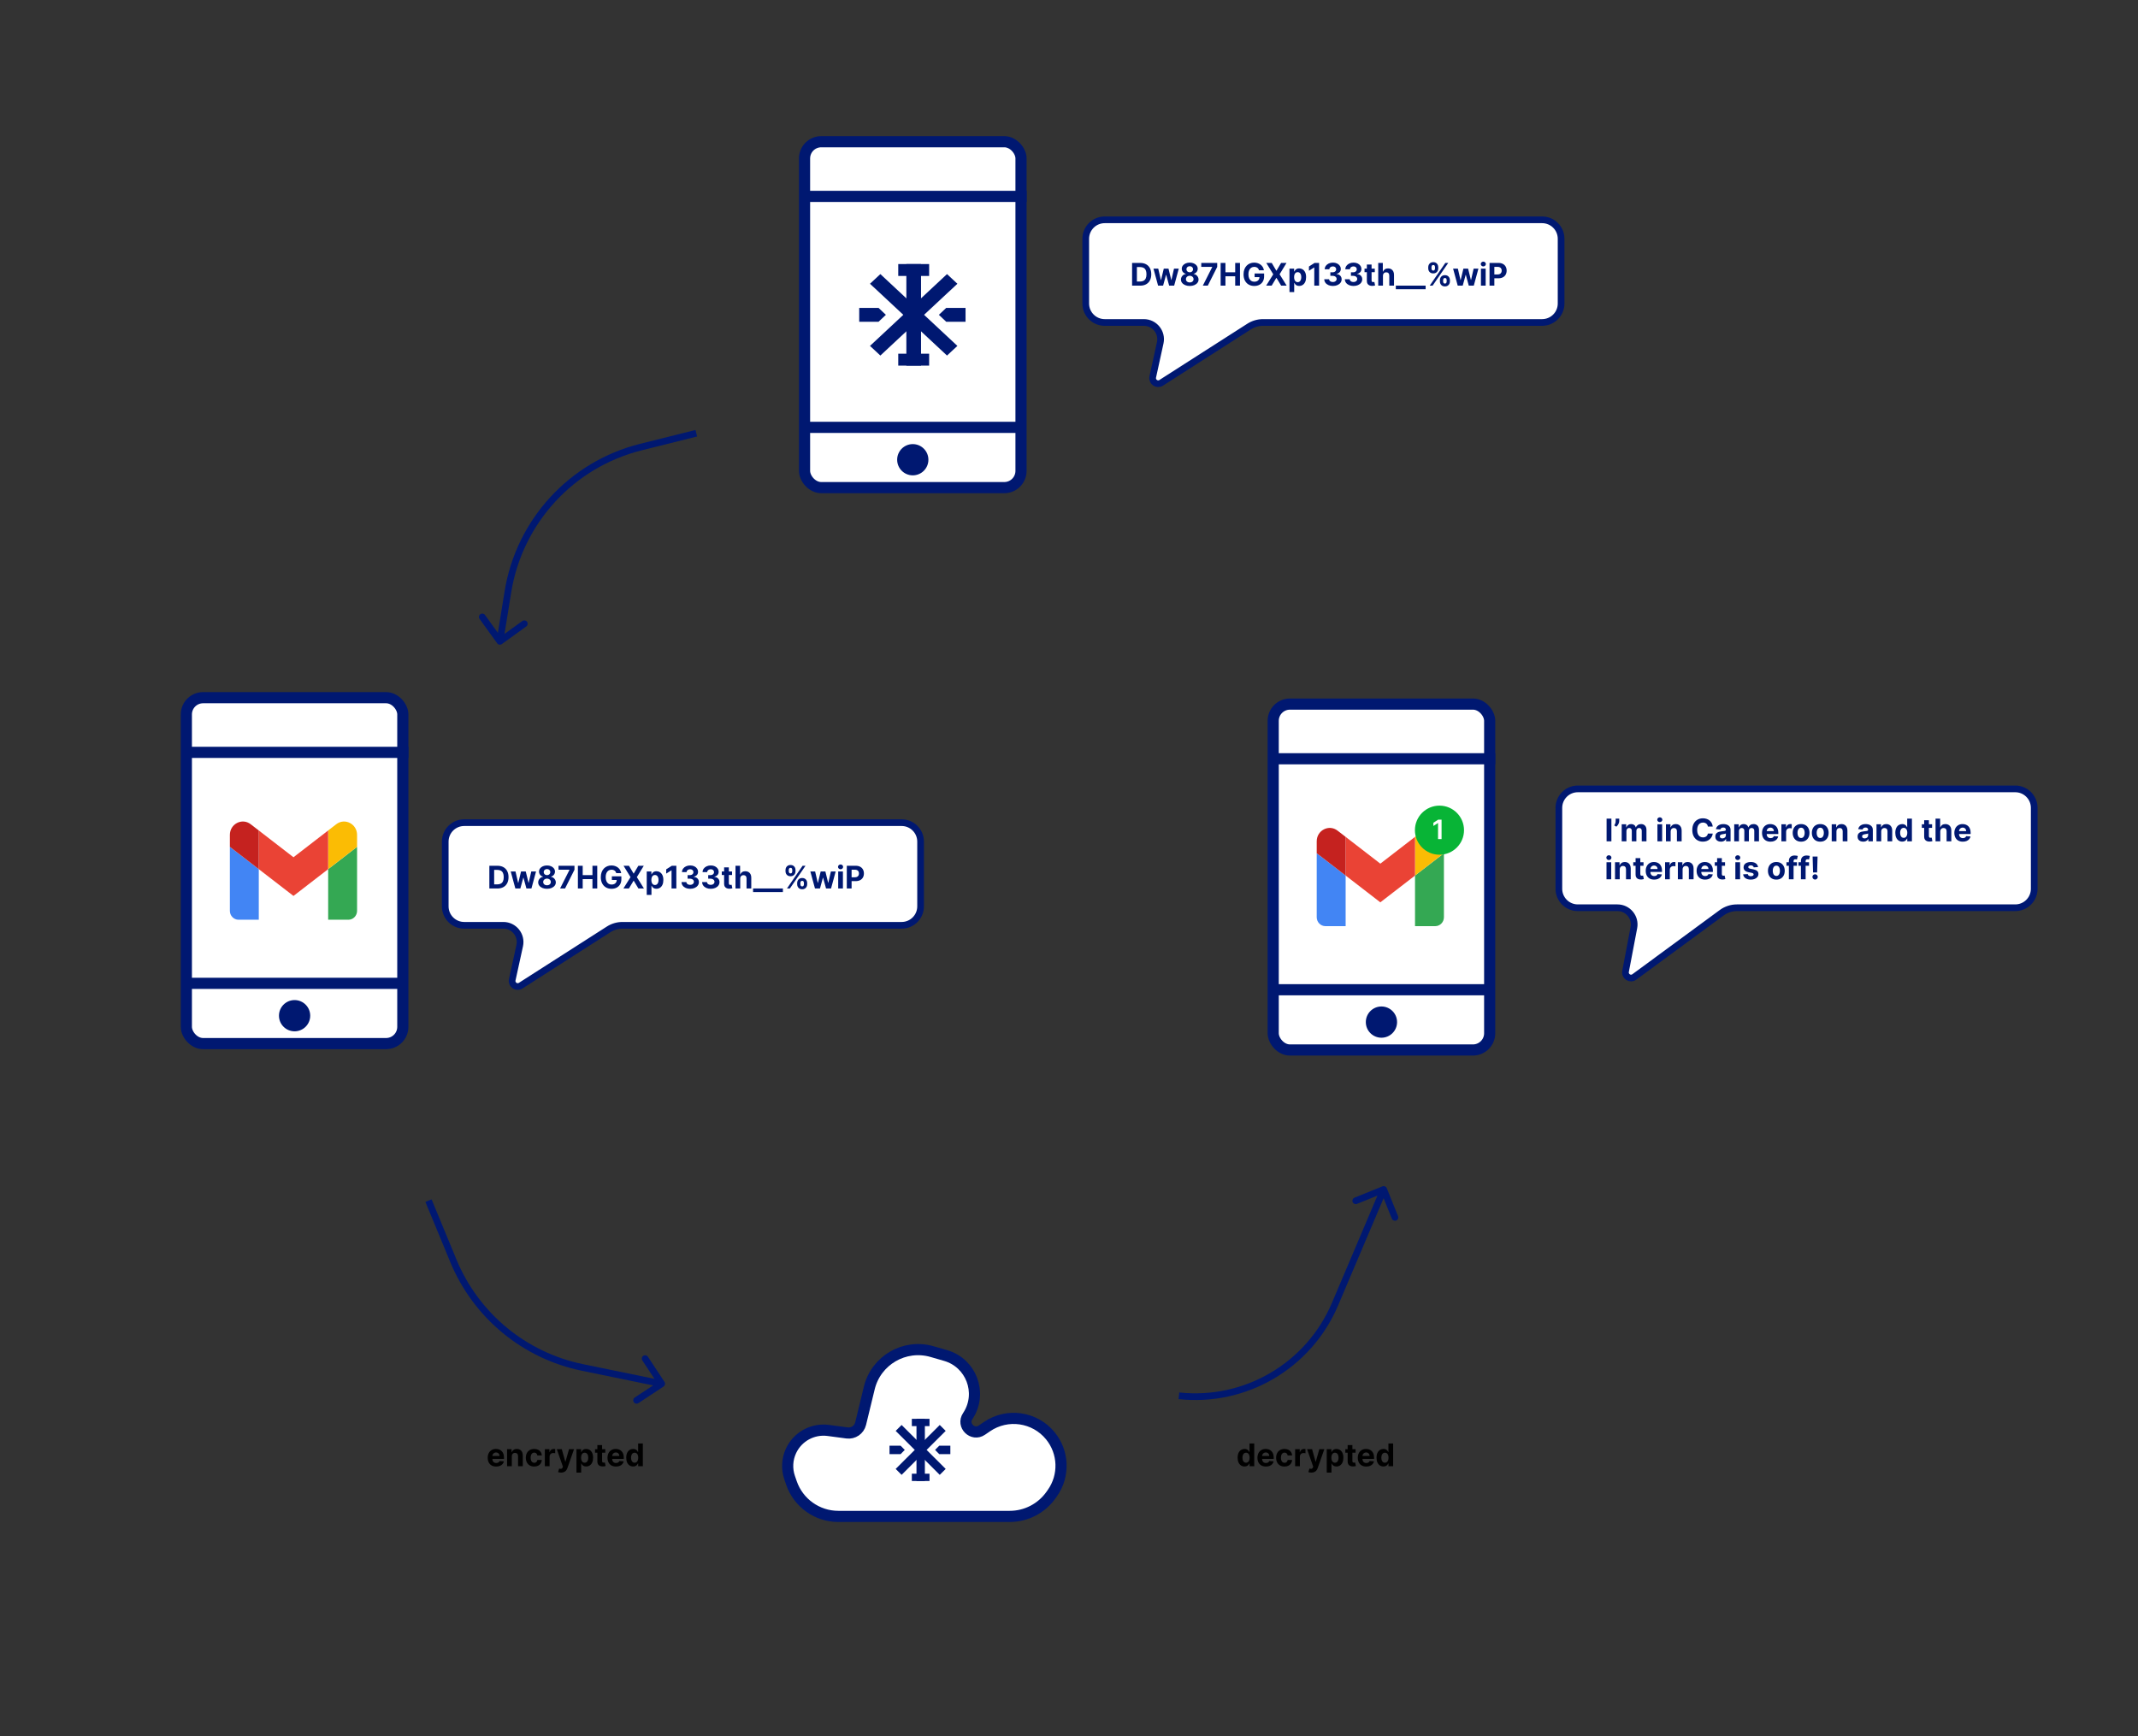 <svg width="958" height="778" viewBox="0 0 958 778" fill="none" xmlns="http://www.w3.org/2000/svg">
<rect x="0" y="0" width="958" height="778" fill="#333333" stroke="none"/>
<rect x="83.5" y="312.63" width="97" height="155" rx="7.5" fill="white" stroke="#001871" stroke-width="5"/>
<line x1="82.998" y1="337.13" x2="183.003" y2="337.13" stroke="#001871" stroke-width="5"/>
<line x1="82" y1="440.63" x2="182.005" y2="440.63" stroke="#001871" stroke-width="5"/>
<circle cx="132" cy="455.13" r="6.5" fill="#001871" stroke="#001871"/>
<g clip-path="url(#clip0_1_2)">
<path d="M106.886 412.13H115.955V389.463L103 379.463V408.13C103 410.343 104.742 412.13 106.886 412.13Z" fill="#4285F4"/>
<path d="M147.045 412.13H156.114C158.264 412.13 160 410.337 160 408.13V379.463L147.045 389.463" fill="#34A853"/>
<path d="M147.045 372.13V389.463L160 379.463V374.13C160 369.183 154.514 366.363 150.673 369.33" fill="#FBBC04"/>
<path d="M115.955 389.463V372.13L131.5 384.13L147.045 372.13V389.463L131.5 401.463" fill="#EA4335"/>
<path d="M103 374.13V379.463L115.955 389.463V372.13L112.327 369.33C108.48 366.363 103 369.183 103 374.13Z" fill="#C5221F"/>
</g>
<rect x="360.5" y="63.5" width="97" height="155" rx="7.5" fill="white" stroke="#001871" stroke-width="5"/>
<line x1="359.997" y1="88" x2="460.003" y2="88" stroke="#001871" stroke-width="5"/>
<line x1="359" y1="191.5" x2="459.005" y2="191.5" stroke="#001871" stroke-width="5"/>
<circle cx="409" cy="206" r="6.5" fill="#001871" stroke="#001871"/>
<g clip-path="url(#clip1_1_2)">
<path fill-rule="evenodd" clip-rule="evenodd" d="M424.345 159.325L389.826 127.151L394.472 122.82L428.991 154.995L424.345 159.325Z" fill="#001871"/>
<path fill-rule="evenodd" clip-rule="evenodd" d="M406.124 163.823V118.322L412.695 118.322V163.823H406.124Z" fill="#001871"/>
<path fill-rule="evenodd" clip-rule="evenodd" d="M389.827 154.995L424.347 122.82L428.993 127.151L394.473 159.325L389.827 154.995Z" fill="#001871"/>
<path d="M385 137.971H393.668L396.953 141.073L393.668 144.175H385V137.971Z" fill="#001871"/>
<path d="M432.647 144.175H423.978L420.693 141.073L423.978 137.971H432.647V144.175Z" fill="#001871"/>
<path d="M402.489 158.494H416.33V163.824H402.489V158.494Z" fill="#001871"/>
<path d="M416.33 118.322H402.488V123.651H416.33V118.322Z" fill="#001871"/>
</g>
<rect x="570.5" y="315.5" width="97" height="155" rx="7.5" fill="white" stroke="#001871" stroke-width="5"/>
<line x1="569.997" y1="340" x2="670.003" y2="340" stroke="#001871" stroke-width="5"/>
<line x1="569" y1="443.5" x2="669.005" y2="443.5" stroke="#001871" stroke-width="5"/>
<circle cx="619" cy="458" r="6.5" fill="#001871" stroke="#001871"/>
<g clip-path="url(#clip2_1_2)">
<path d="M593.886 415H602.955V392.333L590 382.333V411C590 413.213 591.742 415 593.886 415Z" fill="#4285F4"/>
<path d="M634.045 415H643.114C645.264 415 647 413.207 647 411V382.333L634.045 392.333" fill="#34A853"/>
<path d="M634.045 375V392.333L647 382.333V377C647 372.053 641.514 369.233 637.673 372.2" fill="#FBBC04"/>
<path d="M602.955 392.333V375L618.5 387L634.045 375V392.333L618.5 404.333" fill="#EA4335"/>
<path d="M590 377V382.333L602.955 392.333V375L599.327 372.2C595.48 369.233 590 372.053 590 377Z" fill="#C5221F"/>
</g>
<circle cx="645" cy="372" r="11" fill="#08B436"/>
<path d="M645.942 367.273V376H644.362V368.811H644.31L642.269 370.115V368.666L644.438 367.273H645.942Z" fill="white"/>
<path d="M389.503 621.976C392.528 609.518 405.325 602.094 417.641 605.651L423.698 607.4C435.161 610.711 440.197 624.055 433.929 634.084L433.621 634.56C430.847 638.712 435.833 643.648 439.958 640.832L442.238 639.275C451.345 633.058 463.697 634.849 470.663 643.396C476.689 650.791 477.043 661.297 471.528 669.08L470.91 669.952C466.667 675.941 459.783 679.5 452.443 679.5H375.657C366.161 679.5 357.712 673.469 354.627 664.488L353.813 662.118C352.455 658.163 352.691 653.835 354.474 650.052C357.456 643.721 364.194 640.05 371.13 640.975L379.539 642.096C382.336 642.469 384.963 640.671 385.629 637.93L389.503 621.976Z" fill="white" stroke="#001871" stroke-width="5"/>
<g clip-path="url(#clip3_1_2)">
<path fill-rule="evenodd" clip-rule="evenodd" d="M421.083 660.873L401.337 641.177L403.995 638.526L423.741 658.222L421.083 660.873Z" fill="#001871"/>
<path fill-rule="evenodd" clip-rule="evenodd" d="M410.66 663.626V635.772L414.419 635.772V663.626H410.66Z" fill="#001871"/>
<path fill-rule="evenodd" clip-rule="evenodd" d="M401.338 658.222L421.084 638.526L423.742 641.177L403.995 660.873L401.338 658.222Z" fill="#001871"/>
<path d="M398.576 647.801H403.535L405.414 649.7L403.535 651.599H398.576V647.801Z" fill="#001871"/>
<path d="M425.832 651.599H420.873L418.994 649.7L420.873 647.801H425.832V651.599Z" fill="#001871"/>
<path d="M408.58 660.364H416.498V663.626H408.58V660.364Z" fill="#001871"/>
<path d="M416.498 635.772H408.58V639.035H416.498V635.772Z" fill="#001871"/>
</g>
<path d="M287.158 200.34L286.794 198.885L287.158 200.34ZM227.586 265.187L229.066 265.426L229.066 265.426L227.586 265.187ZM224.875 288.606C224.203 289.091 223.265 288.94 222.78 288.268L214.88 277.321C214.395 276.649 214.547 275.712 215.219 275.227C215.89 274.742 216.828 274.894 217.313 275.565L224.335 285.296L234.066 278.273C234.738 277.788 235.675 277.94 236.16 278.612C236.645 279.283 236.493 280.221 235.821 280.706L224.875 288.606ZM312 194.13L312.364 195.585L287.522 201.796L287.158 200.34L286.794 198.885L311.636 192.675L312 194.13ZM227.586 265.187L229.066 265.426L225.478 287.629L223.997 287.39L222.516 287.151L226.105 264.947L227.586 265.187ZM287.158 200.34L287.522 201.796C257.066 209.409 234.076 234.436 229.066 265.426L227.586 265.187L226.105 264.947C231.306 232.772 255.175 206.79 286.794 198.885L287.158 200.34Z" fill="#001871"/>
<path d="M203.144 564.955L201.757 565.528L203.144 564.955ZM260.976 612.753L261.278 611.284L261.278 611.284L260.976 612.753ZM297.755 619.226C298.211 619.918 298.02 620.848 297.328 621.304L286.056 628.734C285.365 629.19 284.434 628.998 283.979 628.307C283.523 627.615 283.714 626.685 284.405 626.229L294.425 619.625L287.82 609.605C287.364 608.914 287.556 607.983 288.247 607.528C288.939 607.072 289.869 607.263 290.325 607.954L297.755 619.226ZM192 538L193.386 537.427L204.53 564.381L203.144 564.955L201.757 565.528L190.614 538.573L192 538ZM260.976 612.753L261.278 611.284L296.804 618.582L296.503 620.051L296.201 621.521L260.675 614.223L260.976 612.753ZM203.144 564.955L204.53 564.381C214.487 588.467 235.749 606.04 261.278 611.284L260.976 612.753L260.675 614.223C234.17 608.778 212.095 590.533 201.757 565.528L203.144 564.955Z" fill="#001871"/>
<path d="M598.202 584.376L599.583 584.962L599.583 584.962L598.202 584.376ZM619.438 531.609C620.206 531.299 621.08 531.67 621.391 532.438L626.45 544.954C626.76 545.722 626.389 546.596 625.621 546.907C624.853 547.217 623.979 546.846 623.668 546.078L619.171 534.953L608.046 539.45C607.278 539.76 606.404 539.389 606.093 538.621C605.783 537.853 606.154 536.979 606.922 536.668L619.438 531.609ZM598.202 584.376L596.821 583.79L618.619 532.414L620 533L621.381 533.586L599.583 584.962L598.202 584.376ZM528.245 625.451L528.406 623.96C557.572 627.113 585.363 610.796 596.821 583.79L598.202 584.376L599.583 584.962C587.608 613.185 558.565 630.238 528.084 626.943L528.245 625.451Z" fill="#001871"/>
<path d="M495 98.5H691C695.694 98.5 699.5 102.306 699.5 107V136C699.5 140.694 695.694 144.5 691 144.5H565.926C563.729 144.5 561.577 145.129 559.727 146.313L520.316 171.536C518.441 172.736 516.052 171.071 516.527 168.896L519.872 153.603C520.895 148.925 517.334 144.5 512.546 144.5H495C490.306 144.5 486.5 140.694 486.5 136V107C486.5 102.306 490.306 98.5 495 98.5Z" fill="white" stroke="#001871" stroke-width="3"/>
<path d="M208 368.63H404C408.694 368.63 412.5 372.435 412.5 377.13V406.13C412.5 410.824 408.694 414.63 404 414.63H278.926C276.729 414.63 274.577 415.259 272.727 416.443L233.316 441.666C231.441 442.866 229.052 441.201 229.527 439.026L232.872 423.732C233.895 419.055 230.334 414.63 225.546 414.63H208C203.306 414.63 199.5 410.824 199.5 406.13V377.13C199.5 372.435 203.306 368.63 208 368.63Z" fill="white" stroke="#001871" stroke-width="3"/>
<path d="M707 353.5H903C907.694 353.5 911.5 357.306 911.5 362V398.259C911.5 402.953 907.694 406.759 903 406.759H778.279C775.83 406.759 773.444 407.542 771.47 408.992L732.314 437.764C730.484 439.108 727.954 437.513 728.379 435.281L732.116 415.663C732.997 411.041 729.454 406.759 724.749 406.759H707C702.306 406.759 698.5 402.953 698.5 398.259V362C698.5 357.306 702.306 353.5 707 353.5Z" fill="white" stroke="#001871" stroke-width="3"/>
<path d="M722.038 366.818V377H719.885V366.818H722.038ZM725.544 366.818V367.892C725.544 368.197 725.484 368.509 725.365 368.827C725.249 369.142 725.093 369.44 724.898 369.722C724.702 370 724.488 370.237 724.256 370.433L723.322 369.881C723.487 369.619 723.633 369.329 723.759 369.011C723.888 368.692 723.953 368.323 723.953 367.902V366.818H725.544ZM726.654 377V369.364H728.672V370.711H728.762C728.921 370.263 729.186 369.911 729.557 369.652C729.928 369.393 730.373 369.264 730.89 369.264C731.413 369.264 731.859 369.395 732.227 369.657C732.595 369.915 732.84 370.267 732.963 370.711H733.042C733.198 370.273 733.48 369.924 733.887 369.662C734.298 369.397 734.784 369.264 735.344 369.264C736.057 369.264 736.635 369.491 737.079 369.945C737.527 370.396 737.75 371.036 737.75 371.864V377H735.637V372.282C735.637 371.858 735.525 371.54 735.299 371.327C735.074 371.115 734.792 371.009 734.454 371.009C734.07 371.009 733.77 371.132 733.554 371.377C733.339 371.619 733.231 371.939 733.231 372.337V377H731.178V372.237C731.178 371.863 731.07 371.564 730.855 371.342C730.643 371.12 730.363 371.009 730.015 371.009C729.779 371.009 729.567 371.069 729.378 371.188C729.193 371.304 729.045 371.468 728.936 371.68C728.826 371.889 728.772 372.134 728.772 372.416V377H726.654ZM742.664 377V369.364H744.781V377H742.664ZM743.727 368.379C743.413 368.379 743.142 368.275 742.917 368.066C742.695 367.854 742.584 367.6 742.584 367.305C742.584 367.014 742.695 366.763 742.917 366.555C743.142 366.343 743.413 366.237 743.727 366.237C744.042 366.237 744.311 366.343 744.533 366.555C744.758 366.763 744.871 367.014 744.871 367.305C744.871 367.6 744.758 367.854 744.533 368.066C744.311 368.275 744.042 368.379 743.727 368.379ZM748.596 372.585V377H746.478V369.364H748.496V370.711H748.586C748.755 370.267 749.038 369.915 749.436 369.657C749.834 369.395 750.316 369.264 750.883 369.264C751.413 369.264 751.875 369.38 752.27 369.612C752.664 369.844 752.971 370.176 753.19 370.607C753.408 371.034 753.518 371.545 753.518 372.138V377H751.4V372.516C751.403 372.048 751.284 371.684 751.042 371.422C750.8 371.157 750.467 371.024 750.043 371.024C749.758 371.024 749.506 371.085 749.287 371.208C749.071 371.331 748.902 371.51 748.78 371.745C748.661 371.977 748.599 372.257 748.596 372.585ZM767.451 370.383H765.273C765.233 370.101 765.152 369.851 765.029 369.632C764.907 369.41 764.749 369.221 764.557 369.065C764.365 368.91 764.143 368.79 763.891 368.707C763.642 368.625 763.372 368.583 763.081 368.583C762.554 368.583 762.095 368.714 761.703 368.976C761.312 369.234 761.009 369.612 760.794 370.109C760.578 370.603 760.471 371.203 760.471 371.909C760.471 372.635 760.578 373.245 760.794 373.739C761.012 374.232 761.317 374.605 761.708 374.857C762.1 375.109 762.552 375.235 763.066 375.235C763.354 375.235 763.621 375.197 763.866 375.121C764.115 375.045 764.335 374.933 764.527 374.788C764.72 374.638 764.879 374.458 765.005 374.246C765.134 374.034 765.223 373.792 765.273 373.52L767.451 373.53C767.394 373.997 767.253 374.448 767.028 374.882C766.806 375.313 766.506 375.699 766.128 376.04C765.754 376.379 765.306 376.647 764.786 376.846C764.269 377.041 763.684 377.139 763.031 377.139C762.123 377.139 761.311 376.934 760.595 376.523C759.882 376.112 759.319 375.517 758.904 374.738C758.493 373.959 758.288 373.016 758.288 371.909C758.288 370.799 758.497 369.854 758.914 369.075C759.332 368.296 759.899 367.703 760.615 367.295C761.331 366.884 762.136 366.679 763.031 366.679C763.621 366.679 764.168 366.762 764.672 366.928C765.179 367.093 765.628 367.335 766.019 367.653C766.41 367.968 766.728 368.354 766.973 368.812C767.222 369.269 767.381 369.793 767.451 370.383ZM771.132 377.144C770.645 377.144 770.211 377.06 769.83 376.891C769.448 376.718 769.147 376.465 768.925 376.13C768.706 375.792 768.597 375.371 768.597 374.867C768.597 374.443 768.674 374.087 768.83 373.798C768.986 373.51 769.198 373.278 769.467 373.102C769.735 372.927 770.04 372.794 770.381 372.705C770.726 372.615 771.087 372.552 771.465 372.516C771.909 372.469 772.267 372.426 772.539 372.386C772.811 372.343 773.008 372.28 773.131 372.197C773.253 372.115 773.315 371.992 773.315 371.83V371.8C773.315 371.485 773.215 371.241 773.016 371.069C772.821 370.897 772.542 370.81 772.181 370.81C771.8 370.81 771.497 370.895 771.271 371.064C771.046 371.23 770.897 371.438 770.824 371.69L768.865 371.531C768.964 371.067 769.16 370.666 769.452 370.328C769.743 369.987 770.12 369.725 770.58 369.543C771.044 369.357 771.581 369.264 772.191 369.264C772.615 369.264 773.021 369.314 773.409 369.413C773.8 369.513 774.147 369.667 774.448 369.876C774.753 370.085 774.993 370.353 775.169 370.681C775.345 371.006 775.433 371.395 775.433 371.849V377H773.424V375.941H773.364C773.242 376.18 773.078 376.39 772.872 376.572C772.667 376.751 772.42 376.892 772.131 376.995C771.843 377.094 771.51 377.144 771.132 377.144ZM771.739 375.683C772.05 375.683 772.325 375.621 772.564 375.499C772.803 375.373 772.99 375.204 773.126 374.991C773.262 374.779 773.33 374.539 773.33 374.271V373.46C773.263 373.503 773.172 373.543 773.056 373.58C772.943 373.613 772.816 373.644 772.673 373.674C772.531 373.701 772.388 373.725 772.246 373.749C772.103 373.768 771.974 373.787 771.858 373.803C771.609 373.84 771.392 373.898 771.207 373.977C771.021 374.057 770.877 374.165 770.774 374.3C770.671 374.433 770.62 374.599 770.62 374.798C770.62 375.086 770.724 375.306 770.933 375.459C771.145 375.608 771.414 375.683 771.739 375.683ZM777.076 377V369.364H779.094V370.711H779.184C779.343 370.263 779.608 369.911 779.979 369.652C780.35 369.393 780.794 369.264 781.311 369.264C781.835 369.264 782.281 369.395 782.649 369.657C783.017 369.915 783.262 370.267 783.385 370.711H783.464C783.62 370.273 783.902 369.924 784.309 369.662C784.72 369.397 785.206 369.264 785.766 369.264C786.479 369.264 787.057 369.491 787.501 369.945C787.949 370.396 788.172 371.036 788.172 371.864V377H786.059V372.282C786.059 371.858 785.947 371.54 785.721 371.327C785.496 371.115 785.214 371.009 784.876 371.009C784.492 371.009 784.192 371.132 783.976 371.377C783.761 371.619 783.653 371.939 783.653 372.337V377H781.6V372.237C781.6 371.863 781.492 371.564 781.277 371.342C781.065 371.12 780.784 371.009 780.436 371.009C780.201 371.009 779.989 371.069 779.8 371.188C779.614 371.304 779.467 371.468 779.358 371.68C779.248 371.889 779.194 372.134 779.194 372.416V377H777.076ZM793.325 377.149C792.54 377.149 791.864 376.99 791.297 376.672C790.733 376.35 790.299 375.896 789.994 375.31C789.689 374.72 789.537 374.022 789.537 373.217C789.537 372.431 789.689 371.742 789.994 371.148C790.299 370.555 790.728 370.093 791.282 369.761C791.839 369.43 792.492 369.264 793.241 369.264C793.745 369.264 794.214 369.345 794.648 369.508C795.085 369.667 795.466 369.907 795.791 370.229C796.119 370.55 796.375 370.955 796.557 371.442C796.739 371.926 796.83 372.492 796.83 373.142V373.724H790.382V372.411H794.837C794.837 372.106 794.77 371.836 794.638 371.601C794.505 371.366 794.321 371.182 794.086 371.049C793.854 370.913 793.584 370.845 793.276 370.845C792.954 370.845 792.669 370.92 792.42 371.069C792.175 371.215 791.983 371.412 791.844 371.661C791.705 371.906 791.633 372.179 791.63 372.481V373.729C791.63 374.107 791.7 374.433 791.839 374.708C791.981 374.983 792.182 375.195 792.44 375.344C792.699 375.494 793.005 375.568 793.36 375.568C793.595 375.568 793.811 375.535 794.006 375.469C794.202 375.402 794.369 375.303 794.509 375.17C794.648 375.038 794.754 374.875 794.827 374.683L796.786 374.812C796.686 375.283 796.482 375.694 796.174 376.045C795.869 376.393 795.475 376.665 794.991 376.861C794.51 377.053 793.955 377.149 793.325 377.149ZM798.212 377V369.364H800.266V370.696H800.345C800.484 370.222 800.718 369.864 801.046 369.622C801.374 369.377 801.752 369.254 802.18 369.254C802.286 369.254 802.4 369.261 802.523 369.274C802.645 369.287 802.753 369.306 802.846 369.329V371.208C802.746 371.178 802.609 371.152 802.433 371.129C802.258 371.105 802.097 371.094 801.951 371.094C801.639 371.094 801.361 371.162 801.116 371.298C800.874 371.43 800.682 371.616 800.539 371.854C800.4 372.093 800.33 372.368 800.33 372.68V377H798.212ZM807.036 377.149C806.263 377.149 805.596 376.985 805.032 376.657C804.472 376.326 804.039 375.865 803.735 375.275C803.43 374.682 803.277 373.994 803.277 373.212C803.277 372.423 803.43 371.733 803.735 371.143C804.039 370.55 804.472 370.089 805.032 369.761C805.596 369.43 806.263 369.264 807.036 369.264C807.808 369.264 808.474 369.43 809.034 369.761C809.598 370.089 810.032 370.55 810.337 371.143C810.642 371.733 810.794 372.423 810.794 373.212C810.794 373.994 810.642 374.682 810.337 375.275C810.032 375.865 809.598 376.326 809.034 376.657C808.474 376.985 807.808 377.149 807.036 377.149ZM807.046 375.509C807.397 375.509 807.69 375.409 807.926 375.21C808.161 375.008 808.338 374.733 808.458 374.385C808.58 374.037 808.642 373.641 808.642 373.197C808.642 372.753 808.58 372.357 808.458 372.009C808.338 371.661 808.161 371.385 807.926 371.183C807.69 370.981 807.397 370.88 807.046 370.88C806.691 370.88 806.393 370.981 806.151 371.183C805.912 371.385 805.731 371.661 805.609 372.009C805.49 372.357 805.43 372.753 805.43 373.197C805.43 373.641 805.49 374.037 805.609 374.385C805.731 374.733 805.912 375.008 806.151 375.21C806.393 375.409 806.691 375.509 807.046 375.509ZM815.622 377.149C814.849 377.149 814.182 376.985 813.618 376.657C813.058 376.326 812.625 375.865 812.32 375.275C812.016 374.682 811.863 373.994 811.863 373.212C811.863 372.423 812.016 371.733 812.32 371.143C812.625 370.55 813.058 370.089 813.618 369.761C814.182 369.43 814.849 369.264 815.622 369.264C816.394 369.264 817.06 369.43 817.62 369.761C818.184 370.089 818.618 370.55 818.923 371.143C819.228 371.733 819.38 372.423 819.38 373.212C819.38 373.994 819.228 374.682 818.923 375.275C818.618 375.865 818.184 376.326 817.62 376.657C817.06 376.985 816.394 377.149 815.622 377.149ZM815.632 375.509C815.983 375.509 816.276 375.409 816.512 375.21C816.747 375.008 816.924 374.733 817.044 374.385C817.166 374.037 817.227 373.641 817.227 373.197C817.227 372.753 817.166 372.357 817.044 372.009C816.924 371.661 816.747 371.385 816.512 371.183C816.276 370.981 815.983 370.88 815.632 370.88C815.277 370.88 814.979 370.981 814.737 371.183C814.498 371.385 814.317 371.661 814.195 372.009C814.075 372.357 814.016 372.753 814.016 373.197C814.016 373.641 814.075 374.037 814.195 374.385C814.317 374.733 814.498 375.008 814.737 375.21C814.979 375.409 815.277 375.509 815.632 375.509ZM822.875 372.585V377H820.757V369.364H822.776V370.711H822.865C823.034 370.267 823.318 369.915 823.715 369.657C824.113 369.395 824.595 369.264 825.162 369.264C825.692 369.264 826.155 369.38 826.549 369.612C826.944 369.844 827.25 370.176 827.469 370.607C827.688 371.034 827.797 371.545 827.797 372.138V377H825.679V372.516C825.682 372.048 825.563 371.684 825.321 371.422C825.079 371.157 824.746 371.024 824.322 371.024C824.037 371.024 823.785 371.085 823.566 371.208C823.351 371.331 823.182 371.51 823.059 371.745C822.94 371.977 822.878 372.257 822.875 372.585ZM834.884 377.144C834.397 377.144 833.963 377.06 833.581 376.891C833.2 376.718 832.899 376.465 832.677 376.13C832.458 375.792 832.349 375.371 832.349 374.867C832.349 374.443 832.426 374.087 832.582 373.798C832.738 373.51 832.95 373.278 833.219 373.102C833.487 372.927 833.792 372.794 834.133 372.705C834.478 372.615 834.839 372.552 835.217 372.516C835.661 372.469 836.019 372.426 836.291 372.386C836.563 372.343 836.76 372.28 836.883 372.197C837.005 372.115 837.067 371.992 837.067 371.83V371.8C837.067 371.485 836.967 371.241 836.768 371.069C836.573 370.897 836.294 370.81 835.933 370.81C835.552 370.81 835.249 370.895 835.023 371.064C834.798 371.23 834.649 371.438 834.576 371.69L832.617 371.531C832.716 371.067 832.912 370.666 833.204 370.328C833.495 369.987 833.872 369.725 834.332 369.543C834.796 369.357 835.333 369.264 835.943 369.264C836.367 369.264 836.773 369.314 837.161 369.413C837.552 369.513 837.898 369.667 838.2 369.876C838.505 370.085 838.745 370.353 838.921 370.681C839.097 371.006 839.184 371.395 839.184 371.849V377H837.176V375.941H837.116C836.994 376.18 836.83 376.39 836.624 376.572C836.419 376.751 836.172 376.892 835.883 376.995C835.595 377.094 835.262 377.144 834.884 377.144ZM835.491 375.683C835.802 375.683 836.077 375.621 836.316 375.499C836.555 375.373 836.742 375.204 836.878 374.991C837.014 374.779 837.081 374.539 837.081 374.271V373.46C837.015 373.503 836.924 373.543 836.808 373.58C836.695 373.613 836.568 373.644 836.425 373.674C836.283 373.701 836.14 373.725 835.998 373.749C835.855 373.768 835.726 373.787 835.61 373.803C835.361 373.84 835.144 373.898 834.959 373.977C834.773 374.057 834.629 374.165 834.526 374.3C834.423 374.433 834.372 374.599 834.372 374.798C834.372 375.086 834.476 375.306 834.685 375.459C834.897 375.608 835.166 375.683 835.491 375.683ZM842.945 372.585V377H840.828V369.364H842.846V370.711H842.936C843.105 370.267 843.388 369.915 843.786 369.657C844.183 369.395 844.666 369.264 845.232 369.264C845.763 369.264 846.225 369.38 846.619 369.612C847.014 369.844 847.32 370.176 847.539 370.607C847.758 371.034 847.867 371.545 847.867 372.138V377H845.749V372.516C845.753 372.048 845.633 371.684 845.392 371.422C845.15 371.157 844.816 371.024 844.392 371.024C844.107 371.024 843.855 371.085 843.637 371.208C843.421 371.331 843.252 371.51 843.129 371.745C843.01 371.977 842.949 372.257 842.945 372.585ZM852.35 377.124C851.77 377.124 851.245 376.975 850.775 376.677C850.307 376.375 849.936 375.933 849.661 375.349C849.389 374.763 849.253 374.044 849.253 373.192C849.253 372.317 849.394 371.589 849.676 371.009C849.958 370.426 850.332 369.99 850.799 369.702C851.27 369.41 851.785 369.264 852.346 369.264C852.773 369.264 853.129 369.337 853.414 369.483C853.703 369.625 853.935 369.804 854.11 370.02C854.289 370.232 854.425 370.441 854.518 370.646H854.583V366.818H856.696V377H854.608V375.777H854.518C854.419 375.989 854.278 376.2 854.096 376.408C853.917 376.614 853.683 376.785 853.395 376.92C853.109 377.056 852.761 377.124 852.35 377.124ZM853.022 375.439C853.363 375.439 853.651 375.346 853.887 375.161C854.125 374.972 854.308 374.708 854.434 374.37C854.563 374.032 854.627 373.636 854.627 373.182C854.627 372.728 854.565 372.333 854.439 371.999C854.313 371.664 854.13 371.405 853.892 371.223C853.653 371.041 853.363 370.95 853.022 370.95C852.674 370.95 852.38 371.044 852.142 371.233C851.903 371.422 851.722 371.684 851.6 372.018C851.477 372.353 851.416 372.741 851.416 373.182C851.416 373.626 851.477 374.019 851.6 374.36C851.726 374.698 851.906 374.963 852.142 375.156C852.38 375.344 852.674 375.439 853.022 375.439ZM865.739 369.364V370.955H861.14V369.364H865.739ZM862.184 367.534H864.302V374.653C864.302 374.849 864.332 375.001 864.392 375.111C864.451 375.217 864.534 375.291 864.64 375.335C864.75 375.378 864.876 375.399 865.018 375.399C865.118 375.399 865.217 375.391 865.316 375.374C865.416 375.354 865.492 375.339 865.545 375.33L865.878 376.906C865.772 376.939 865.623 376.977 865.431 377.02C865.239 377.066 865.005 377.094 864.73 377.104C864.219 377.124 863.772 377.056 863.387 376.901C863.006 376.745 862.71 376.503 862.498 376.175C862.285 375.847 862.181 375.432 862.184 374.932V367.534ZM869.401 372.585V377H867.283V366.818H869.341V370.711H869.43C869.603 370.26 869.881 369.907 870.266 369.652C870.65 369.393 871.132 369.264 871.712 369.264C872.243 369.264 872.705 369.38 873.099 369.612C873.497 369.841 873.805 370.171 874.024 370.602C874.246 371.029 874.356 371.541 874.352 372.138V377H872.234V372.516C872.238 372.045 872.118 371.679 871.876 371.417C871.638 371.155 871.303 371.024 870.872 371.024C870.584 371.024 870.329 371.085 870.107 371.208C869.888 371.331 869.715 371.51 869.589 371.745C869.467 371.977 869.404 372.257 869.401 372.585ZM879.499 377.149C878.714 377.149 878.037 376.99 877.471 376.672C876.907 376.35 876.473 375.896 876.168 375.31C875.863 374.72 875.711 374.022 875.711 373.217C875.711 372.431 875.863 371.742 876.168 371.148C876.473 370.555 876.902 370.093 877.456 369.761C878.013 369.43 878.666 369.264 879.415 369.264C879.918 369.264 880.387 369.345 880.822 369.508C881.259 369.667 881.64 369.907 881.965 370.229C882.293 370.55 882.548 370.955 882.731 371.442C882.913 371.926 883.004 372.492 883.004 373.142V373.724H876.556V372.411H881.01C881.01 372.106 880.944 371.836 880.812 371.601C880.679 371.366 880.495 371.182 880.26 371.049C880.028 370.913 879.758 370.845 879.449 370.845C879.128 370.845 878.843 370.92 878.594 371.069C878.349 371.215 878.157 371.412 878.018 371.661C877.878 371.906 877.807 372.179 877.804 372.481V373.729C877.804 374.107 877.873 374.433 878.013 374.708C878.155 374.983 878.356 375.195 878.614 375.344C878.873 375.494 879.179 375.568 879.534 375.568C879.769 375.568 879.985 375.535 880.18 375.469C880.376 375.402 880.543 375.303 880.682 375.17C880.822 375.038 880.928 374.875 881.001 374.683L882.959 374.812C882.86 375.283 882.656 375.694 882.348 376.045C882.043 376.393 881.648 376.665 881.165 376.861C880.684 377.053 880.129 377.149 879.499 377.149ZM719.845 394V386.364H721.963V394H719.845ZM720.909 385.379C720.594 385.379 720.324 385.275 720.099 385.066C719.877 384.854 719.766 384.6 719.766 384.305C719.766 384.014 719.877 383.763 720.099 383.555C720.324 383.343 720.594 383.237 720.909 383.237C721.224 383.237 721.492 383.343 721.714 383.555C721.94 383.763 722.053 384.014 722.053 384.305C722.053 384.6 721.94 384.854 721.714 385.066C721.492 385.275 721.224 385.379 720.909 385.379ZM725.778 389.585V394H723.66V386.364H725.678V387.711H725.768C725.937 387.267 726.22 386.915 726.618 386.657C727.015 386.395 727.498 386.264 728.064 386.264C728.595 386.264 729.057 386.38 729.452 386.612C729.846 386.844 730.153 387.176 730.371 387.607C730.59 388.034 730.699 388.545 730.699 389.138V394H728.581V389.516C728.585 389.048 728.465 388.684 728.224 388.422C727.982 388.157 727.648 388.024 727.224 388.024C726.939 388.024 726.687 388.085 726.469 388.208C726.253 388.331 726.084 388.51 725.961 388.745C725.842 388.977 725.781 389.257 725.778 389.585ZM736.43 386.364V387.955H731.832V386.364H736.43ZM732.876 384.534H734.994V391.653C734.994 391.849 735.023 392.001 735.083 392.111C735.143 392.217 735.226 392.291 735.332 392.335C735.441 392.378 735.567 392.399 735.71 392.399C735.809 392.399 735.908 392.391 736.008 392.374C736.107 392.354 736.183 392.339 736.237 392.33L736.57 393.906C736.464 393.939 736.314 393.977 736.122 394.02C735.93 394.066 735.696 394.094 735.421 394.104C734.911 394.124 734.463 394.056 734.079 393.901C733.698 393.745 733.401 393.503 733.189 393.175C732.977 392.847 732.872 392.432 732.876 391.932V384.534ZM741.208 394.149C740.423 394.149 739.746 393.99 739.18 393.672C738.616 393.35 738.182 392.896 737.877 392.31C737.572 391.72 737.42 391.022 737.42 390.217C737.42 389.431 737.572 388.742 737.877 388.148C738.182 387.555 738.611 387.093 739.165 386.761C739.722 386.43 740.375 386.264 741.124 386.264C741.627 386.264 742.096 386.345 742.531 386.508C742.968 386.667 743.349 386.907 743.674 387.229C744.002 387.55 744.257 387.955 744.44 388.442C744.622 388.926 744.713 389.492 744.713 390.142V390.724H738.265V389.411H742.719C742.719 389.106 742.653 388.836 742.521 388.601C742.388 388.366 742.204 388.182 741.969 388.049C741.737 387.913 741.467 387.845 741.158 387.845C740.837 387.845 740.552 387.92 740.303 388.069C740.058 388.215 739.866 388.412 739.727 388.661C739.587 388.906 739.516 389.179 739.513 389.481V390.729C739.513 391.107 739.582 391.433 739.722 391.708C739.864 391.983 740.065 392.195 740.323 392.344C740.582 392.494 740.888 392.568 741.243 392.568C741.478 392.568 741.694 392.535 741.889 392.469C742.085 392.402 742.252 392.303 742.391 392.17C742.531 392.038 742.637 391.875 742.71 391.683L744.668 391.812C744.569 392.283 744.365 392.694 744.057 393.045C743.752 393.393 743.357 393.665 742.874 393.861C742.393 394.053 741.838 394.149 741.208 394.149ZM746.095 394V386.364H748.148V387.696H748.228C748.367 387.222 748.601 386.864 748.929 386.622C749.257 386.377 749.635 386.254 750.062 386.254C750.169 386.254 750.283 386.261 750.406 386.274C750.528 386.287 750.636 386.306 750.729 386.329V388.208C750.629 388.178 750.492 388.152 750.316 388.129C750.14 388.105 749.98 388.094 749.834 388.094C749.522 388.094 749.244 388.162 748.999 388.298C748.757 388.43 748.564 388.616 748.422 388.854C748.283 389.093 748.213 389.368 748.213 389.68V394H746.095ZM753.942 389.585V394H751.824V386.364H753.842V387.711H753.932C754.101 387.267 754.384 386.915 754.782 386.657C755.18 386.395 755.662 386.264 756.229 386.264C756.759 386.264 757.221 386.38 757.616 386.612C758.01 386.844 758.317 387.176 758.535 387.607C758.754 388.034 758.863 388.545 758.863 389.138V394H756.746V389.516C756.749 389.048 756.63 388.684 756.388 388.422C756.146 388.157 755.813 388.024 755.388 388.024C755.103 388.024 754.851 388.085 754.633 388.208C754.417 388.331 754.248 388.51 754.126 388.745C754.006 388.977 753.945 389.257 753.942 389.585ZM764.013 394.149C763.227 394.149 762.551 393.99 761.984 393.672C761.421 393.35 760.987 392.896 760.682 392.31C760.377 391.72 760.224 391.022 760.224 390.217C760.224 389.431 760.377 388.742 760.682 388.148C760.987 387.555 761.416 387.093 761.969 386.761C762.526 386.43 763.179 386.264 763.928 386.264C764.432 386.264 764.901 386.345 765.335 386.508C765.773 386.667 766.154 386.907 766.479 387.229C766.807 387.55 767.062 387.955 767.244 388.442C767.427 388.926 767.518 389.492 767.518 390.142V390.724H761.07V389.411H765.524C765.524 389.106 765.458 388.836 765.325 388.601C765.193 388.366 765.009 388.182 764.773 388.049C764.541 387.913 764.271 387.845 763.963 387.845C763.642 387.845 763.357 387.92 763.108 388.069C762.863 388.215 762.67 388.412 762.531 388.661C762.392 388.906 762.321 389.179 762.317 389.481V390.729C762.317 391.107 762.387 391.433 762.526 391.708C762.669 391.983 762.869 392.195 763.128 392.344C763.386 392.494 763.693 392.568 764.048 392.568C764.283 392.568 764.498 392.535 764.694 392.469C764.889 392.402 765.057 392.303 765.196 392.17C765.335 392.038 765.441 391.875 765.514 391.683L767.473 391.812C767.374 392.283 767.17 392.694 766.862 393.045C766.557 393.393 766.162 393.665 765.678 393.861C765.198 394.053 764.643 394.149 764.013 394.149ZM772.962 386.364V387.955H768.363V386.364H772.962ZM769.407 384.534H771.525V391.653C771.525 391.849 771.555 392.001 771.614 392.111C771.674 392.217 771.757 392.291 771.863 392.335C771.972 392.378 772.098 392.399 772.241 392.399C772.34 392.399 772.44 392.391 772.539 392.374C772.638 392.354 772.715 392.339 772.768 392.33L773.101 393.906C772.995 393.939 772.846 393.977 772.653 394.02C772.461 394.066 772.228 394.094 771.952 394.104C771.442 394.124 770.995 394.056 770.61 393.901C770.229 393.745 769.932 393.503 769.72 393.175C769.508 392.847 769.404 392.432 769.407 391.932V384.534ZM777.581 394V386.364H779.699V394H777.581ZM778.645 385.379C778.331 385.379 778.06 385.275 777.835 385.066C777.613 384.854 777.502 384.6 777.502 384.305C777.502 384.014 777.613 383.763 777.835 383.555C778.06 383.343 778.331 383.237 778.645 383.237C778.96 383.237 779.229 383.343 779.451 383.555C779.676 383.763 779.789 384.014 779.789 384.305C779.789 384.6 779.676 384.854 779.451 385.066C779.229 385.275 778.96 385.379 778.645 385.379ZM787.75 388.541L785.811 388.661C785.778 388.495 785.706 388.346 785.597 388.213C785.488 388.077 785.343 387.969 785.164 387.89C784.989 387.807 784.778 387.766 784.533 387.766C784.205 387.766 783.928 387.835 783.703 387.974C783.477 388.11 783.365 388.293 783.365 388.521C783.365 388.704 783.438 388.858 783.583 388.984C783.729 389.11 783.98 389.211 784.334 389.287L785.716 389.565C786.459 389.718 787.012 389.963 787.377 390.301C787.741 390.639 787.924 391.083 787.924 391.634C787.924 392.134 787.776 392.573 787.481 392.951C787.19 393.329 786.788 393.624 786.278 393.836C785.771 394.045 785.186 394.149 784.523 394.149C783.512 394.149 782.707 393.939 782.107 393.518C781.51 393.094 781.161 392.517 781.058 391.788L783.141 391.678C783.204 391.987 783.356 392.222 783.598 392.384C783.84 392.543 784.15 392.623 784.528 392.623C784.899 392.623 785.198 392.552 785.423 392.409C785.652 392.263 785.768 392.076 785.771 391.847C785.768 391.655 785.686 391.498 785.527 391.375C785.368 391.249 785.123 391.153 784.792 391.087L783.469 390.823C782.723 390.674 782.168 390.415 781.804 390.048C781.442 389.68 781.262 389.211 781.262 388.641C781.262 388.15 781.394 387.728 781.659 387.373C781.928 387.018 782.304 386.745 782.788 386.553C783.275 386.36 783.845 386.264 784.498 386.264C785.463 386.264 786.222 386.468 786.775 386.876C787.332 387.283 787.657 387.839 787.75 388.541ZM795.948 394.149C795.176 394.149 794.508 393.985 793.944 393.657C793.384 393.326 792.952 392.865 792.647 392.275C792.342 391.682 792.189 390.994 792.189 390.212C792.189 389.423 792.342 388.733 792.647 388.143C792.952 387.55 793.384 387.089 793.944 386.761C794.508 386.43 795.176 386.264 795.948 386.264C796.72 386.264 797.386 386.43 797.946 386.761C798.51 387.089 798.944 387.55 799.249 388.143C799.554 388.733 799.706 389.423 799.706 390.212C799.706 390.994 799.554 391.682 799.249 392.275C798.944 392.865 798.51 393.326 797.946 393.657C797.386 393.985 796.72 394.149 795.948 394.149ZM795.958 392.509C796.309 392.509 796.602 392.409 796.838 392.21C797.073 392.008 797.25 391.733 797.37 391.385C797.492 391.037 797.554 390.641 797.554 390.197C797.554 389.753 797.492 389.357 797.37 389.009C797.25 388.661 797.073 388.385 796.838 388.183C796.602 387.981 796.309 387.88 795.958 387.88C795.603 387.88 795.305 387.981 795.063 388.183C794.824 388.385 794.644 388.661 794.521 389.009C794.402 389.357 794.342 389.753 794.342 390.197C794.342 390.641 794.402 391.037 794.521 391.385C794.644 391.733 794.824 392.008 795.063 392.21C795.305 392.409 795.603 392.509 795.958 392.509ZM805.19 386.364V387.955H800.477V386.364H805.19ZM801.556 394V385.812C801.556 385.258 801.663 384.799 801.879 384.435C802.098 384.07 802.396 383.797 802.774 383.614C803.152 383.432 803.581 383.341 804.061 383.341C804.386 383.341 804.683 383.366 804.951 383.415C805.223 383.465 805.425 383.51 805.558 383.55L805.18 385.141C805.097 385.114 804.994 385.089 804.872 385.066C804.752 385.043 804.63 385.031 804.504 385.031C804.192 385.031 803.975 385.104 803.853 385.25C803.73 385.393 803.669 385.593 803.669 385.852V394H801.556ZM810.59 386.364V387.955H805.877V386.364H810.59ZM806.956 394V385.812C806.956 385.258 807.064 384.799 807.279 384.435C807.498 384.07 807.796 383.797 808.174 383.614C808.552 383.432 808.981 383.341 809.462 383.341C809.787 383.341 810.083 383.366 810.352 383.415C810.624 383.465 810.826 383.51 810.958 383.55L810.58 385.141C810.498 385.114 810.395 385.089 810.272 385.066C810.153 385.043 810.03 385.031 809.904 385.031C809.593 385.031 809.376 385.104 809.253 385.25C809.13 385.393 809.069 385.593 809.069 385.852V394H806.956ZM814.415 383.818L814.221 390.947H812.401L812.202 383.818H814.415ZM813.311 394.129C812.983 394.129 812.701 394.013 812.466 393.781C812.231 393.546 812.115 393.264 812.118 392.936C812.115 392.611 812.231 392.333 812.466 392.101C812.701 391.869 812.983 391.753 813.311 391.753C813.626 391.753 813.903 391.869 814.141 392.101C814.38 392.333 814.501 392.611 814.504 392.936C814.501 393.155 814.443 393.355 814.33 393.538C814.221 393.717 814.077 393.861 813.898 393.97C813.719 394.076 813.523 394.129 813.311 394.129Z" fill="#001871"/>
<path d="M510.879 128H507.27V117.818H510.909C511.933 117.818 512.815 118.022 513.554 118.43C514.293 118.834 514.861 119.416 515.259 120.175C515.66 120.934 515.861 121.842 515.861 122.899C515.861 123.96 515.66 124.871 515.259 125.634C514.861 126.396 514.29 126.981 513.544 127.388C512.801 127.796 511.913 128 510.879 128ZM509.422 126.156H510.79C511.426 126.156 511.961 126.043 512.395 125.817C512.833 125.589 513.161 125.236 513.38 124.759C513.602 124.278 513.713 123.658 513.713 122.899C513.713 122.147 513.602 121.532 513.38 121.055C513.161 120.577 512.835 120.226 512.4 120.001C511.966 119.775 511.431 119.663 510.795 119.663H509.422V126.156ZM518.922 128L516.844 120.364H518.987L520.17 125.494H520.239L521.472 120.364H523.575L524.828 125.464H524.893L526.056 120.364H528.194L526.121 128H523.879L522.566 123.197H522.472L521.159 128H518.922ZM533.102 128.139C532.336 128.139 531.655 128.015 531.059 127.766C530.465 127.514 530 127.171 529.662 126.737C529.324 126.303 529.155 125.811 529.155 125.261C529.155 124.836 529.251 124.447 529.443 124.092C529.639 123.734 529.904 123.438 530.238 123.202C530.573 122.964 530.948 122.811 531.362 122.745V122.675C530.818 122.566 530.378 122.303 530.04 121.885C529.702 121.464 529.532 120.975 529.532 120.418C529.532 119.891 529.687 119.422 529.995 119.011C530.303 118.597 530.726 118.272 531.263 118.037C531.803 117.798 532.416 117.679 533.102 117.679C533.788 117.679 534.4 117.798 534.937 118.037C535.477 118.276 535.901 118.602 536.209 119.016C536.518 119.427 536.673 119.895 536.677 120.418C536.673 120.978 536.501 121.467 536.16 121.885C535.818 122.303 535.381 122.566 534.847 122.675V122.745C535.255 122.811 535.624 122.964 535.956 123.202C536.291 123.438 536.556 123.734 536.751 124.092C536.95 124.447 537.051 124.836 537.055 125.261C537.051 125.811 536.881 126.303 536.542 126.737C536.204 127.171 535.737 127.514 535.14 127.766C534.547 128.015 533.868 128.139 533.102 128.139ZM533.102 126.558C533.443 126.558 533.742 126.497 533.997 126.374C534.252 126.248 534.451 126.076 534.594 125.857C534.739 125.635 534.812 125.38 534.812 125.092C534.812 124.797 534.738 124.536 534.589 124.311C534.439 124.082 534.237 123.903 533.982 123.774C533.727 123.642 533.434 123.575 533.102 123.575C532.774 123.575 532.481 123.642 532.222 123.774C531.964 123.903 531.76 124.082 531.611 124.311C531.465 124.536 531.392 124.797 531.392 125.092C531.392 125.38 531.463 125.635 531.606 125.857C531.748 126.076 531.949 126.248 532.207 126.374C532.466 126.497 532.764 126.558 533.102 126.558ZM533.102 122.009C533.387 122.009 533.641 121.951 533.863 121.835C534.085 121.719 534.259 121.558 534.385 121.353C534.511 121.147 534.574 120.911 534.574 120.642C534.574 120.377 534.511 120.145 534.385 119.946C534.259 119.744 534.086 119.586 533.868 119.474C533.649 119.358 533.394 119.3 533.102 119.3C532.814 119.3 532.559 119.358 532.336 119.474C532.114 119.586 531.94 119.744 531.814 119.946C531.692 120.145 531.631 120.377 531.631 120.642C531.631 120.911 531.693 121.147 531.819 121.353C531.945 121.558 532.119 121.719 532.341 121.835C532.564 121.951 532.817 122.009 533.102 122.009ZM538.962 128L543.183 119.648V119.578H538.266V117.818H545.411V119.603L541.185 128H538.962ZM546.945 128V117.818H549.098V122.019H553.468V117.818H555.616V128H553.468V123.794H549.098V128H546.945ZM564.142 121.109C564.073 120.867 563.975 120.654 563.849 120.468C563.723 120.279 563.569 120.12 563.387 119.991C563.208 119.858 563.002 119.757 562.77 119.688C562.541 119.618 562.288 119.583 562.009 119.583C561.489 119.583 561.032 119.712 560.637 119.971C560.246 120.229 559.941 120.606 559.722 121.099C559.504 121.59 559.394 122.19 559.394 122.899C559.394 123.608 559.502 124.212 559.718 124.709C559.933 125.206 560.238 125.585 560.632 125.847C561.027 126.106 561.492 126.235 562.029 126.235C562.517 126.235 562.932 126.149 563.277 125.977C563.625 125.801 563.89 125.554 564.073 125.236C564.258 124.918 564.351 124.541 564.351 124.107L564.789 124.172H562.164V122.551H566.424V123.834C566.424 124.729 566.235 125.498 565.857 126.141C565.48 126.78 564.959 127.274 564.296 127.622C563.633 127.967 562.874 128.139 562.019 128.139C561.065 128.139 560.226 127.929 559.504 127.508C558.781 127.084 558.218 126.482 557.813 125.703C557.412 124.921 557.212 123.993 557.212 122.919C557.212 122.094 557.331 121.358 557.57 120.712C557.812 120.062 558.15 119.512 558.584 119.061C559.018 118.61 559.524 118.267 560.1 118.032C560.677 117.797 561.302 117.679 561.975 117.679C562.551 117.679 563.088 117.763 563.585 117.933C564.083 118.098 564.523 118.334 564.908 118.638C565.296 118.943 565.612 119.306 565.857 119.727C566.103 120.145 566.26 120.606 566.33 121.109H564.142ZM569.841 117.818L571.894 121.288H571.974L574.037 117.818H576.468L573.361 122.909L576.538 128H574.062L571.974 124.525H571.894L569.806 128H567.34L570.527 122.909L567.4 117.818H569.841ZM577.79 130.864V120.364H579.879V121.646H579.973C580.066 121.441 580.2 121.232 580.376 121.02C580.555 120.804 580.787 120.625 581.072 120.483C581.36 120.337 581.718 120.264 582.146 120.264C582.702 120.264 583.216 120.41 583.687 120.702C584.157 120.99 584.534 121.426 584.815 122.009C585.097 122.589 585.238 123.317 585.238 124.192C585.238 125.044 585.1 125.763 584.825 126.349C584.554 126.933 584.182 127.375 583.712 127.677C583.244 127.975 582.721 128.124 582.141 128.124C581.73 128.124 581.38 128.056 581.092 127.92C580.807 127.785 580.573 127.614 580.391 127.408C580.208 127.2 580.069 126.989 579.973 126.777H579.908V130.864H577.79ZM579.864 124.182C579.864 124.636 579.927 125.032 580.053 125.37C580.179 125.708 580.361 125.972 580.599 126.161C580.838 126.346 581.128 126.439 581.469 126.439C581.814 126.439 582.106 126.344 582.344 126.156C582.583 125.963 582.764 125.698 582.886 125.36C583.012 125.019 583.075 124.626 583.075 124.182C583.075 123.741 583.014 123.353 582.891 123.018C582.769 122.684 582.588 122.422 582.349 122.233C582.111 122.044 581.817 121.95 581.469 121.95C581.125 121.95 580.833 122.041 580.594 122.223C580.359 122.405 580.179 122.664 580.053 122.999C579.927 123.333 579.864 123.728 579.864 124.182ZM591.06 117.818V128H588.907V119.862H588.847L586.516 121.323V119.414L589.036 117.818H591.06ZM597.243 128.139C596.501 128.139 595.839 128.012 595.259 127.756C594.683 127.498 594.227 127.143 593.892 126.692C593.561 126.238 593.39 125.715 593.38 125.121H595.548C595.561 125.37 595.642 125.589 595.791 125.778C595.944 125.963 596.146 126.107 596.398 126.21C596.65 126.313 596.933 126.364 597.248 126.364C597.576 126.364 597.866 126.306 598.118 126.19C598.37 126.074 598.567 125.914 598.71 125.708C598.852 125.503 598.923 125.266 598.923 124.997C598.923 124.725 598.847 124.485 598.695 124.276C598.546 124.064 598.33 123.898 598.048 123.779C597.77 123.66 597.439 123.6 597.054 123.6H596.105V122.019H597.054C597.379 122.019 597.666 121.963 597.914 121.85C598.166 121.737 598.362 121.582 598.501 121.383C598.64 121.181 598.71 120.945 598.71 120.677C598.71 120.422 598.648 120.198 598.526 120.006C598.406 119.81 598.237 119.658 598.019 119.548C597.803 119.439 597.551 119.384 597.263 119.384C596.971 119.384 596.704 119.437 596.463 119.543C596.221 119.646 596.027 119.794 595.881 119.986C595.735 120.178 595.657 120.403 595.647 120.662H593.584C593.594 120.075 593.761 119.558 594.086 119.111C594.411 118.663 594.848 118.314 595.399 118.062C595.952 117.807 596.577 117.679 597.273 117.679C597.976 117.679 598.59 117.807 599.117 118.062C599.644 118.317 600.054 118.662 600.345 119.096C600.64 119.527 600.786 120.011 600.783 120.548C600.786 121.118 600.609 121.593 600.251 121.974C599.896 122.356 599.434 122.598 598.864 122.7V122.78C599.613 122.876 600.183 123.136 600.574 123.56C600.968 123.981 601.164 124.508 601.161 125.141C601.164 125.721 600.997 126.237 600.659 126.688C600.324 127.138 599.861 127.493 599.271 127.751C598.682 128.01 598.005 128.139 597.243 128.139ZM606.472 128.139C605.729 128.139 605.068 128.012 604.488 127.756C603.911 127.498 603.455 127.143 603.121 126.692C602.789 126.238 602.619 125.715 602.609 125.121H604.776C604.79 125.37 604.871 125.589 605.02 125.778C605.172 125.963 605.375 126.107 605.626 126.21C605.878 126.313 606.162 126.364 606.477 126.364C606.805 126.364 607.095 126.306 607.347 126.19C607.598 126.074 607.796 125.914 607.938 125.708C608.081 125.503 608.152 125.266 608.152 124.997C608.152 124.725 608.076 124.485 607.923 124.276C607.774 124.064 607.559 123.898 607.277 123.779C606.999 123.66 606.667 123.6 606.283 123.6H605.333V122.019H606.283C606.607 122.019 606.894 121.963 607.143 121.85C607.395 121.737 607.59 121.582 607.729 121.383C607.869 121.181 607.938 120.945 607.938 120.677C607.938 120.422 607.877 120.198 607.754 120.006C607.635 119.81 607.466 119.658 607.247 119.548C607.032 119.439 606.78 119.384 606.491 119.384C606.2 119.384 605.933 119.437 605.691 119.543C605.449 119.646 605.255 119.794 605.109 119.986C604.964 120.178 604.886 120.403 604.876 120.662H602.812C602.822 120.075 602.99 119.558 603.315 119.111C603.639 118.663 604.077 118.314 604.627 118.062C605.181 117.807 605.805 117.679 606.501 117.679C607.204 117.679 607.819 117.807 608.346 118.062C608.873 118.317 609.282 118.662 609.574 119.096C609.869 119.527 610.015 120.011 610.011 120.548C610.015 121.118 609.837 121.593 609.479 121.974C609.125 122.356 608.662 122.598 608.092 122.7V122.78C608.841 122.876 609.411 123.136 609.803 123.56C610.197 123.981 610.393 124.508 610.389 125.141C610.393 125.721 610.225 126.237 609.887 126.688C609.552 127.138 609.09 127.493 608.5 127.751C607.91 128.01 607.234 128.139 606.472 128.139ZM616.018 120.364V121.955H611.42V120.364H616.018ZM612.464 118.534H614.581V125.653C614.581 125.849 614.611 126.001 614.671 126.111C614.731 126.217 614.814 126.291 614.92 126.335C615.029 126.378 615.155 126.399 615.297 126.399C615.397 126.399 615.496 126.391 615.596 126.374C615.695 126.354 615.771 126.339 615.824 126.33L616.157 127.906C616.051 127.939 615.902 127.977 615.71 128.02C615.518 128.066 615.284 128.094 615.009 128.104C614.499 128.124 614.051 128.056 613.667 127.901C613.286 127.745 612.989 127.503 612.777 127.175C612.565 126.847 612.46 126.432 612.464 125.932V118.534ZM619.68 123.585V128H617.562V117.818H619.62V121.711H619.71C619.882 121.26 620.16 120.907 620.545 120.652C620.929 120.393 621.412 120.264 621.992 120.264C622.522 120.264 622.984 120.38 623.379 120.612C623.776 120.841 624.085 121.171 624.303 121.602C624.526 122.029 624.635 122.541 624.632 123.138V128H622.514V123.516C622.517 123.045 622.398 122.679 622.156 122.417C621.917 122.155 621.582 122.024 621.151 122.024C620.863 122.024 620.608 122.085 620.386 122.208C620.167 122.331 619.995 122.51 619.869 122.745C619.746 122.977 619.683 123.257 619.68 123.585ZM632.13 128V129.606H625.443V128H632.13ZM638.802 128V129.606H632.115V128H638.802ZM645.195 126.091V125.554C645.195 125.146 645.281 124.772 645.454 124.43C645.629 124.086 645.883 123.811 646.214 123.605C646.549 123.396 646.957 123.292 647.438 123.292C647.925 123.292 648.334 123.395 648.665 123.6C649 123.806 649.252 124.081 649.421 124.425C649.594 124.767 649.68 125.143 649.68 125.554V126.091C649.68 126.499 649.594 126.875 649.421 127.219C649.249 127.561 648.995 127.834 648.661 128.04C648.326 128.249 647.918 128.353 647.438 128.353C646.95 128.353 646.541 128.249 646.21 128.04C645.878 127.834 645.626 127.561 645.454 127.219C645.281 126.875 645.195 126.499 645.195 126.091ZM646.642 125.554V126.091C646.642 126.326 646.698 126.548 646.811 126.757C646.927 126.966 647.136 127.07 647.438 127.07C647.739 127.07 647.945 126.968 648.054 126.762C648.167 126.557 648.223 126.333 648.223 126.091V125.554C648.223 125.312 648.17 125.087 648.064 124.878C647.958 124.669 647.749 124.565 647.438 124.565C647.139 124.565 646.932 124.669 646.816 124.878C646.7 125.087 646.642 125.312 646.642 125.554ZM639.97 120.264V119.727C639.97 119.316 640.058 118.94 640.234 118.599C640.409 118.254 640.663 117.979 640.994 117.773C641.329 117.568 641.733 117.465 642.207 117.465C642.698 117.465 643.109 117.568 643.44 117.773C643.772 117.979 644.024 118.254 644.196 118.599C644.368 118.94 644.455 119.316 644.455 119.727V120.264C644.455 120.675 644.367 121.051 644.191 121.393C644.019 121.734 643.765 122.008 643.43 122.213C643.099 122.415 642.691 122.516 642.207 122.516C641.723 122.516 641.314 122.414 640.979 122.208C640.648 121.999 640.396 121.726 640.224 121.388C640.055 121.046 639.97 120.672 639.97 120.264ZM641.427 119.727V120.264C641.427 120.506 641.483 120.73 641.596 120.935C641.712 121.141 641.916 121.244 642.207 121.244C642.512 121.244 642.719 121.141 642.829 120.935C642.942 120.73 642.998 120.506 642.998 120.264V119.727C642.998 119.485 642.945 119.26 642.839 119.051C642.733 118.842 642.522 118.738 642.207 118.738C641.912 118.738 641.709 118.844 641.596 119.056C641.483 119.268 641.427 119.492 641.427 119.727ZM640.626 128L647.626 117.818H648.929L641.929 128H640.626ZM653.18 128L651.102 120.364H653.244L654.428 125.494H654.497L655.73 120.364H657.833L659.086 125.464H659.151L660.314 120.364H662.452L660.379 128H658.136L656.824 123.197H656.729L655.417 128H653.18ZM663.581 128V120.364H665.699V128H663.581ZM664.645 119.379C664.331 119.379 664.06 119.275 663.835 119.066C663.613 118.854 663.502 118.6 663.502 118.305C663.502 118.014 663.613 117.763 663.835 117.555C664.06 117.343 664.331 117.237 664.645 117.237C664.96 117.237 665.229 117.343 665.451 117.555C665.676 117.763 665.789 118.014 665.789 118.305C665.789 118.6 665.676 118.854 665.451 119.066C665.229 119.275 664.96 119.379 664.645 119.379ZM667.436 128V117.818H671.453C672.225 117.818 672.883 117.966 673.426 118.261C673.97 118.552 674.384 118.958 674.669 119.479C674.958 119.996 675.102 120.592 675.102 121.268C675.102 121.945 674.956 122.541 674.664 123.058C674.373 123.575 673.95 123.978 673.397 124.266C672.846 124.555 672.18 124.699 671.398 124.699H668.838V122.974H671.05C671.464 122.974 671.806 122.902 672.074 122.76C672.346 122.614 672.548 122.414 672.681 122.158C672.817 121.9 672.885 121.603 672.885 121.268C672.885 120.93 672.817 120.635 672.681 120.384C672.548 120.128 672.346 119.931 672.074 119.792C671.802 119.649 671.458 119.578 671.04 119.578H669.588V128H667.436Z" fill="#001871"/>
<path d="M222.879 398.13H219.27V387.948H222.909C223.933 387.948 224.815 388.152 225.554 388.56C226.293 388.964 226.861 389.546 227.259 390.305C227.66 391.064 227.861 391.972 227.861 393.029C227.861 394.09 227.66 395.001 227.259 395.763C226.861 396.526 226.29 397.111 225.544 397.518C224.801 397.926 223.913 398.13 222.879 398.13ZM221.422 396.285H222.79C223.426 396.285 223.961 396.173 224.395 395.947C224.833 395.719 225.161 395.366 225.38 394.888C225.602 394.408 225.713 393.788 225.713 393.029C225.713 392.277 225.602 391.662 225.38 391.185C225.161 390.707 224.835 390.356 224.4 390.131C223.966 389.905 223.431 389.793 222.795 389.793H221.422V396.285ZM230.922 398.13L228.844 390.494H230.987L232.17 395.624H232.239L233.472 390.494H235.575L236.828 395.594H236.893L238.056 390.494H240.194L238.121 398.13H235.879L234.566 393.327H234.472L233.159 398.13H230.922ZM245.102 398.269C244.336 398.269 243.655 398.145 243.059 397.896C242.465 397.644 242 397.301 241.662 396.867C241.324 396.433 241.155 395.941 241.155 395.391C241.155 394.966 241.251 394.577 241.443 394.222C241.639 393.864 241.904 393.568 242.238 393.332C242.573 393.094 242.948 392.941 243.362 392.875V392.805C242.818 392.696 242.378 392.432 242.04 392.015C241.702 391.594 241.532 391.105 241.532 390.548C241.532 390.021 241.687 389.552 241.995 389.141C242.303 388.727 242.726 388.402 243.263 388.167C243.803 387.928 244.416 387.809 245.102 387.809C245.788 387.809 246.4 387.928 246.937 388.167C247.477 388.405 247.901 388.732 248.209 389.146C248.518 389.557 248.673 390.025 248.677 390.548C248.673 391.108 248.501 391.597 248.16 392.015C247.818 392.432 247.381 392.696 246.847 392.805V392.875C247.255 392.941 247.624 393.094 247.956 393.332C248.291 393.568 248.556 393.864 248.751 394.222C248.95 394.577 249.051 394.966 249.055 395.391C249.051 395.941 248.881 396.433 248.542 396.867C248.204 397.301 247.737 397.644 247.14 397.896C246.547 398.145 245.868 398.269 245.102 398.269ZM245.102 396.688C245.443 396.688 245.742 396.627 245.997 396.504C246.252 396.378 246.451 396.206 246.594 395.987C246.739 395.765 246.812 395.51 246.812 395.222C246.812 394.927 246.738 394.666 246.589 394.441C246.439 394.212 246.237 394.033 245.982 393.904C245.727 393.771 245.434 393.705 245.102 393.705C244.774 393.705 244.481 393.771 244.222 393.904C243.964 394.033 243.76 394.212 243.611 394.441C243.465 394.666 243.392 394.927 243.392 395.222C243.392 395.51 243.463 395.765 243.606 395.987C243.748 396.206 243.949 396.378 244.207 396.504C244.466 396.627 244.764 396.688 245.102 396.688ZM245.102 392.139C245.387 392.139 245.641 392.081 245.863 391.965C246.085 391.849 246.259 391.688 246.385 391.483C246.511 391.277 246.574 391.04 246.574 390.772C246.574 390.507 246.511 390.275 246.385 390.076C246.259 389.874 246.086 389.716 245.868 389.604C245.649 389.488 245.394 389.43 245.102 389.43C244.814 389.43 244.559 389.488 244.336 389.604C244.114 389.716 243.94 389.874 243.814 390.076C243.692 390.275 243.631 390.507 243.631 390.772C243.631 391.04 243.693 391.277 243.819 391.483C243.945 391.688 244.119 391.849 244.341 391.965C244.564 392.081 244.817 392.139 245.102 392.139ZM250.962 398.13L255.183 389.778V389.708H250.266V387.948H257.411V389.733L253.185 398.13H250.962ZM258.945 398.13V387.948H261.098V392.149H265.468V387.948H267.616V398.13H265.468V393.924H261.098V398.13H258.945ZM276.142 391.239C276.073 390.997 275.975 390.784 275.849 390.598C275.723 390.409 275.569 390.25 275.387 390.121C275.208 389.988 275.002 389.887 274.77 389.817C274.541 389.748 274.288 389.713 274.009 389.713C273.489 389.713 273.032 389.842 272.637 390.101C272.246 390.359 271.941 390.736 271.722 391.229C271.504 391.72 271.394 392.32 271.394 393.029C271.394 393.738 271.502 394.342 271.718 394.839C271.933 395.336 272.238 395.715 272.632 395.977C273.027 396.236 273.492 396.365 274.029 396.365C274.517 396.365 274.932 396.279 275.277 396.106C275.625 395.931 275.89 395.684 276.073 395.366C276.258 395.048 276.351 394.671 276.351 394.237L276.789 394.302H274.164V392.681H278.424V393.964C278.424 394.859 278.235 395.628 277.857 396.271C277.48 396.91 276.959 397.404 276.296 397.752C275.633 398.097 274.874 398.269 274.019 398.269C273.065 398.269 272.226 398.059 271.504 397.638C270.781 397.213 270.218 396.612 269.813 395.833C269.412 395.051 269.212 394.123 269.212 393.049C269.212 392.224 269.331 391.488 269.57 390.842C269.812 390.192 270.15 389.642 270.584 389.191C271.018 388.74 271.524 388.397 272.1 388.162C272.677 387.927 273.302 387.809 273.975 387.809C274.551 387.809 275.088 387.893 275.585 388.062C276.083 388.228 276.523 388.463 276.908 388.768C277.296 389.073 277.612 389.436 277.857 389.857C278.103 390.275 278.26 390.736 278.33 391.239H276.142ZM281.841 387.948L283.894 391.418H283.974L286.037 387.948H288.468L285.361 393.039L288.538 398.13H286.062L283.974 394.655H283.894L281.806 398.13H279.34L282.527 393.039L279.4 387.948H281.841ZM289.79 400.994V390.494H291.879V391.776H291.973C292.066 391.571 292.2 391.362 292.376 391.15C292.555 390.934 292.787 390.755 293.072 390.613C293.36 390.467 293.718 390.394 294.146 390.394C294.702 390.394 295.216 390.54 295.687 390.832C296.157 391.12 296.534 391.556 296.815 392.139C297.097 392.719 297.238 393.447 297.238 394.322C297.238 395.173 297.1 395.893 296.825 396.479C296.554 397.063 296.182 397.505 295.712 397.807C295.244 398.105 294.721 398.254 294.141 398.254C293.73 398.254 293.38 398.186 293.092 398.05C292.807 397.914 292.573 397.744 292.391 397.538C292.208 397.329 292.069 397.119 291.973 396.907H291.908V400.994H289.79ZM291.864 394.312C291.864 394.766 291.927 395.162 292.053 395.5C292.179 395.838 292.361 396.102 292.599 396.29C292.838 396.476 293.128 396.569 293.469 396.569C293.814 396.569 294.106 396.474 294.344 396.285C294.583 396.093 294.764 395.828 294.886 395.49C295.012 395.149 295.075 394.756 295.075 394.312C295.075 393.871 295.014 393.483 294.891 393.148C294.769 392.814 294.588 392.552 294.349 392.363C294.111 392.174 293.817 392.079 293.469 392.079C293.125 392.079 292.833 392.171 292.594 392.353C292.359 392.535 292.179 392.794 292.053 393.128C291.927 393.463 291.864 393.858 291.864 394.312ZM303.06 387.948V398.13H300.907V389.991H300.847L298.516 391.453V389.544L301.036 387.948H303.06ZM309.243 398.269C308.501 398.269 307.839 398.142 307.259 397.886C306.683 397.628 306.227 397.273 305.892 396.822C305.561 396.368 305.39 395.845 305.38 395.251H307.548C307.561 395.5 307.642 395.719 307.791 395.908C307.944 396.093 308.146 396.237 308.398 396.34C308.65 396.443 308.933 396.494 309.248 396.494C309.576 396.494 309.866 396.436 310.118 396.32C310.37 396.204 310.567 396.044 310.71 395.838C310.852 395.633 310.923 395.396 310.923 395.127C310.923 394.855 310.847 394.615 310.695 394.406C310.546 394.194 310.33 394.028 310.048 393.909C309.77 393.79 309.439 393.73 309.054 393.73H308.105V392.149H309.054C309.379 392.149 309.666 392.093 309.914 391.98C310.166 391.867 310.362 391.712 310.501 391.513C310.64 391.311 310.71 391.075 310.71 390.807C310.71 390.552 310.648 390.328 310.526 390.136C310.406 389.94 310.237 389.788 310.019 389.678C309.803 389.569 309.551 389.514 309.263 389.514C308.971 389.514 308.704 389.567 308.463 389.673C308.221 389.776 308.027 389.923 307.881 390.116C307.735 390.308 307.657 390.533 307.647 390.792H305.584C305.594 390.205 305.761 389.688 306.086 389.241C306.411 388.793 306.848 388.444 307.399 388.192C307.952 387.936 308.577 387.809 309.273 387.809C309.976 387.809 310.59 387.936 311.117 388.192C311.644 388.447 312.054 388.792 312.345 389.226C312.64 389.657 312.786 390.141 312.783 390.677C312.786 391.248 312.609 391.723 312.251 392.104C311.896 392.486 311.434 392.727 310.864 392.83V392.91C311.613 393.006 312.183 393.266 312.574 393.69C312.968 394.111 313.164 394.638 313.161 395.271C313.164 395.851 312.997 396.367 312.659 396.817C312.324 397.268 311.861 397.623 311.271 397.881C310.682 398.14 310.005 398.269 309.243 398.269ZM318.472 398.269C317.729 398.269 317.068 398.142 316.488 397.886C315.911 397.628 315.455 397.273 315.121 396.822C314.789 396.368 314.619 395.845 314.609 395.251H316.776C316.79 395.5 316.871 395.719 317.02 395.908C317.172 396.093 317.375 396.237 317.626 396.34C317.878 396.443 318.162 396.494 318.477 396.494C318.805 396.494 319.095 396.436 319.347 396.32C319.598 396.204 319.796 396.044 319.938 395.838C320.081 395.633 320.152 395.396 320.152 395.127C320.152 394.855 320.076 394.615 319.923 394.406C319.774 394.194 319.559 394.028 319.277 393.909C318.999 393.79 318.667 393.73 318.283 393.73H317.333V392.149H318.283C318.607 392.149 318.894 392.093 319.143 391.98C319.395 391.867 319.59 391.712 319.729 391.513C319.869 391.311 319.938 391.075 319.938 390.807C319.938 390.552 319.877 390.328 319.754 390.136C319.635 389.94 319.466 389.788 319.247 389.678C319.032 389.569 318.78 389.514 318.491 389.514C318.2 389.514 317.933 389.567 317.691 389.673C317.449 389.776 317.255 389.923 317.109 390.116C316.964 390.308 316.886 390.533 316.876 390.792H314.812C314.822 390.205 314.99 389.688 315.315 389.241C315.639 388.793 316.077 388.444 316.627 388.192C317.181 387.936 317.805 387.809 318.501 387.809C319.204 387.809 319.819 387.936 320.346 388.192C320.873 388.447 321.282 388.792 321.574 389.226C321.869 389.657 322.015 390.141 322.011 390.677C322.015 391.248 321.837 391.723 321.479 392.104C321.125 392.486 320.662 392.727 320.092 392.83V392.91C320.841 393.006 321.411 393.266 321.803 393.69C322.197 394.111 322.393 394.638 322.389 395.271C322.393 395.851 322.225 396.367 321.887 396.817C321.552 397.268 321.09 397.623 320.5 397.881C319.91 398.14 319.234 398.269 318.472 398.269ZM328.018 390.494V392.084H323.42V390.494H328.018ZM324.464 388.664H326.581V395.783C326.581 395.979 326.611 396.131 326.671 396.241C326.731 396.347 326.814 396.421 326.92 396.464C327.029 396.508 327.155 396.529 327.297 396.529C327.397 396.529 327.496 396.521 327.596 396.504C327.695 396.484 327.771 396.469 327.824 396.459L328.157 398.035C328.051 398.069 327.902 398.107 327.71 398.15C327.518 398.196 327.284 398.224 327.009 398.234C326.499 398.254 326.051 398.186 325.667 398.03C325.286 397.875 324.989 397.633 324.777 397.305C324.565 396.977 324.46 396.562 324.464 396.062V388.664ZM331.68 393.715V398.13H329.562V387.948H331.62V391.841H331.71C331.882 391.39 332.16 391.037 332.545 390.782C332.929 390.523 333.412 390.394 333.992 390.394C334.522 390.394 334.984 390.51 335.379 390.742C335.776 390.971 336.085 391.301 336.303 391.731C336.526 392.159 336.635 392.671 336.632 393.268V398.13H334.514V393.646C334.517 393.175 334.398 392.809 334.156 392.547C333.917 392.285 333.582 392.154 333.151 392.154C332.863 392.154 332.608 392.215 332.386 392.338C332.167 392.461 331.995 392.64 331.869 392.875C331.746 393.107 331.683 393.387 331.68 393.715ZM344.13 398.13V399.736H337.443V398.13H344.13ZM350.802 398.13V399.736H344.115V398.13H350.802ZM357.195 396.221V395.684C357.195 395.276 357.281 394.902 357.454 394.56C357.629 394.216 357.883 393.941 358.214 393.735C358.549 393.526 358.957 393.422 359.438 393.422C359.925 393.422 360.334 393.525 360.665 393.73C361 393.936 361.252 394.211 361.421 394.555C361.594 394.897 361.68 395.273 361.68 395.684V396.221C361.68 396.628 361.594 397.005 361.421 397.349C361.249 397.691 360.995 397.964 360.661 398.17C360.326 398.378 359.918 398.483 359.438 398.483C358.95 398.483 358.541 398.378 358.21 398.17C357.878 397.964 357.626 397.691 357.454 397.349C357.281 397.005 357.195 396.628 357.195 396.221ZM358.642 395.684V396.221C358.642 396.456 358.698 396.678 358.811 396.887C358.927 397.096 359.136 397.2 359.438 397.2C359.739 397.2 359.945 397.097 360.054 396.892C360.167 396.686 360.223 396.463 360.223 396.221V395.684C360.223 395.442 360.17 395.217 360.064 395.008C359.958 394.799 359.749 394.695 359.438 394.695C359.139 394.695 358.932 394.799 358.816 395.008C358.7 395.217 358.642 395.442 358.642 395.684ZM351.97 390.394V389.857C351.97 389.446 352.058 389.07 352.234 388.729C352.409 388.384 352.663 388.109 352.994 387.903C353.329 387.698 353.733 387.595 354.207 387.595C354.698 387.595 355.109 387.698 355.44 387.903C355.772 388.109 356.024 388.384 356.196 388.729C356.368 389.07 356.455 389.446 356.455 389.857V390.394C356.455 390.805 356.367 391.181 356.191 391.523C356.019 391.864 355.765 392.137 355.43 392.343C355.099 392.545 354.691 392.646 354.207 392.646C353.723 392.646 353.314 392.544 352.979 392.338C352.648 392.129 352.396 391.856 352.224 391.518C352.055 391.176 351.97 390.802 351.97 390.394ZM353.427 389.857V390.394C353.427 390.636 353.483 390.86 353.596 391.065C353.712 391.271 353.916 391.374 354.207 391.374C354.512 391.374 354.719 391.271 354.829 391.065C354.942 390.86 354.998 390.636 354.998 390.394V389.857C354.998 389.615 354.945 389.39 354.839 389.181C354.733 388.972 354.522 388.868 354.207 388.868C353.912 388.868 353.709 388.974 353.596 389.186C353.483 389.398 353.427 389.622 353.427 389.857ZM352.626 398.13L359.626 387.948H360.929L353.929 398.13H352.626ZM365.18 398.13L363.102 390.494H365.244L366.428 395.624H366.497L367.73 390.494H369.833L371.086 395.594H371.151L372.314 390.494H374.452L372.379 398.13H370.136L368.824 393.327H368.729L367.417 398.13H365.18ZM375.581 398.13V390.494H377.699V398.13H375.581ZM376.645 389.509C376.331 389.509 376.06 389.405 375.835 389.196C375.613 388.984 375.502 388.73 375.502 388.435C375.502 388.144 375.613 387.893 375.835 387.685C376.06 387.472 376.331 387.366 376.645 387.366C376.96 387.366 377.229 387.472 377.451 387.685C377.676 387.893 377.789 388.144 377.789 388.435C377.789 388.73 377.676 388.984 377.451 389.196C377.229 389.405 376.96 389.509 376.645 389.509ZM379.436 398.13V387.948H383.453C384.225 387.948 384.883 388.096 385.426 388.391C385.97 388.682 386.384 389.088 386.669 389.609C386.958 390.126 387.102 390.722 387.102 391.398C387.102 392.075 386.956 392.671 386.664 393.188C386.373 393.705 385.95 394.108 385.397 394.396C384.846 394.685 384.18 394.829 383.398 394.829H380.838V393.104H383.05C383.464 393.104 383.806 393.032 384.074 392.89C384.346 392.744 384.548 392.544 384.681 392.288C384.817 392.03 384.885 391.733 384.885 391.398C384.885 391.06 384.817 390.765 384.681 390.513C384.548 390.258 384.346 390.061 384.074 389.922C383.802 389.779 383.458 389.708 383.04 389.708H381.588V398.13H379.436Z" fill="#001871"/>
<path d="M557.659 657.124C557.079 657.124 556.554 656.975 556.083 656.677C555.616 656.375 555.245 655.933 554.969 655.349C554.698 654.763 554.562 654.044 554.562 653.192C554.562 652.317 554.703 651.589 554.984 651.009C555.266 650.426 555.641 649.99 556.108 649.702C556.579 649.41 557.094 649.264 557.654 649.264C558.082 649.264 558.438 649.337 558.723 649.483C559.011 649.625 559.243 649.804 559.419 650.02C559.598 650.232 559.734 650.441 559.827 650.646H559.891V646.818H562.004V657H559.916V655.777H559.827C559.727 655.989 559.586 656.2 559.404 656.408C559.225 656.614 558.991 656.785 558.703 656.92C558.418 657.056 558.07 657.124 557.659 657.124ZM558.33 655.439C558.672 655.439 558.96 655.346 559.195 655.161C559.434 654.972 559.616 654.708 559.742 654.37C559.871 654.032 559.936 653.636 559.936 653.182C559.936 652.728 559.873 652.333 559.747 651.999C559.621 651.664 559.439 651.405 559.2 651.223C558.962 651.041 558.672 650.95 558.33 650.95C557.982 650.95 557.689 651.044 557.45 651.233C557.212 651.422 557.031 651.684 556.908 652.018C556.786 652.353 556.724 652.741 556.724 653.182C556.724 653.626 556.786 654.019 556.908 654.36C557.034 654.698 557.215 654.963 557.45 655.156C557.689 655.344 557.982 655.439 558.33 655.439ZM567.226 657.149C566.44 657.149 565.764 656.99 565.197 656.672C564.634 656.35 564.2 655.896 563.895 655.31C563.59 654.72 563.437 654.022 563.437 653.217C563.437 652.431 563.59 651.742 563.895 651.148C564.2 650.555 564.629 650.093 565.182 649.761C565.739 649.43 566.392 649.264 567.141 649.264C567.645 649.264 568.114 649.345 568.548 649.508C568.986 649.667 569.367 649.907 569.692 650.229C570.02 650.55 570.275 650.955 570.457 651.442C570.64 651.926 570.731 652.492 570.731 653.142V653.724H564.282V652.411H568.737C568.737 652.106 568.671 651.836 568.538 651.601C568.406 651.366 568.222 651.182 567.986 651.049C567.754 650.913 567.484 650.845 567.176 650.845C566.854 650.845 566.569 650.92 566.321 651.069C566.076 651.215 565.883 651.412 565.744 651.661C565.605 651.906 565.534 652.179 565.53 652.481V653.729C565.53 654.107 565.6 654.433 565.739 654.708C565.882 654.983 566.082 655.195 566.341 655.344C566.599 655.494 566.906 655.568 567.26 655.568C567.496 655.568 567.711 655.535 567.907 655.469C568.102 655.402 568.27 655.303 568.409 655.17C568.548 655.038 568.654 654.875 568.727 654.683L570.686 654.812C570.586 655.283 570.383 655.694 570.074 656.045C569.769 656.393 569.375 656.665 568.891 656.861C568.411 657.053 567.855 657.149 567.226 657.149ZM575.563 657.149C574.781 657.149 574.108 656.983 573.545 656.652C572.984 656.317 572.554 655.853 572.252 655.26C571.954 654.667 571.805 653.984 571.805 653.212C571.805 652.429 571.955 651.743 572.257 651.153C572.562 650.56 572.994 650.098 573.555 649.766C574.115 649.432 574.781 649.264 575.553 649.264C576.219 649.264 576.803 649.385 577.303 649.627C577.804 649.869 578.2 650.209 578.491 650.646C578.783 651.084 578.944 651.598 578.974 652.188H576.975C576.919 651.806 576.769 651.5 576.528 651.268C576.289 651.032 575.976 650.915 575.588 650.915C575.26 650.915 574.973 651.004 574.728 651.183C574.486 651.359 574.297 651.616 574.161 651.954C574.025 652.292 573.957 652.701 573.957 653.182C573.957 653.669 574.023 654.083 574.156 654.425C574.292 654.766 574.483 655.026 574.728 655.205C574.973 655.384 575.26 655.474 575.588 655.474C575.83 655.474 576.047 655.424 576.239 655.325C576.435 655.225 576.595 655.081 576.721 654.892C576.851 654.7 576.935 654.469 576.975 654.201H578.974C578.94 654.784 578.781 655.298 578.496 655.742C578.215 656.183 577.825 656.528 577.328 656.776C576.831 657.025 576.242 657.149 575.563 657.149ZM580.33 657V649.364H582.383V650.696H582.462C582.602 650.222 582.835 649.864 583.163 649.622C583.491 649.377 583.869 649.254 584.297 649.254C584.403 649.254 584.517 649.261 584.64 649.274C584.763 649.287 584.87 649.306 584.963 649.329V651.208C584.864 651.178 584.726 651.152 584.55 651.129C584.375 651.105 584.214 651.094 584.068 651.094C583.757 651.094 583.478 651.162 583.233 651.298C582.991 651.43 582.799 651.616 582.656 651.854C582.517 652.093 582.447 652.368 582.447 652.68V657H580.33ZM587.598 659.864C587.33 659.864 587.078 659.842 586.842 659.799C586.61 659.759 586.418 659.708 586.266 659.645L586.743 658.064C586.991 658.14 587.215 658.182 587.414 658.188C587.616 658.195 587.79 658.148 587.936 658.049C588.085 657.95 588.206 657.781 588.299 657.542L588.423 657.219L585.684 649.364H587.911L589.492 654.972H589.572L591.168 649.364H593.41L590.442 657.825C590.299 658.236 590.105 658.594 589.86 658.899C589.618 659.207 589.312 659.444 588.94 659.61C588.569 659.779 588.122 659.864 587.598 659.864ZM594.494 659.864V649.364H596.582V650.646H596.676C596.769 650.441 596.903 650.232 597.079 650.02C597.258 649.804 597.49 649.625 597.775 649.483C598.063 649.337 598.421 649.264 598.849 649.264C599.406 649.264 599.919 649.41 600.39 649.702C600.861 649.99 601.237 650.426 601.518 651.009C601.8 651.589 601.941 652.317 601.941 653.192C601.941 654.044 601.804 654.763 601.528 655.349C601.257 655.933 600.885 656.375 600.415 656.677C599.947 656.975 599.424 657.124 598.844 657.124C598.433 657.124 598.083 657.056 597.795 656.92C597.51 656.785 597.276 656.614 597.094 656.408C596.911 656.2 596.772 655.989 596.676 655.777H596.612V659.864H594.494ZM596.567 653.182C596.567 653.636 596.63 654.032 596.756 654.37C596.882 654.708 597.064 654.972 597.303 655.161C597.541 655.346 597.831 655.439 598.173 655.439C598.517 655.439 598.809 655.344 599.048 655.156C599.286 654.963 599.467 654.698 599.589 654.36C599.715 654.019 599.778 653.626 599.778 653.182C599.778 652.741 599.717 652.353 599.594 652.018C599.472 651.684 599.291 651.422 599.053 651.233C598.814 651.044 598.521 650.95 598.173 650.95C597.828 650.95 597.536 651.041 597.298 651.223C597.062 651.405 596.882 651.664 596.756 651.999C596.63 652.333 596.567 652.728 596.567 653.182ZM607.415 649.364V650.955H602.816V649.364H607.415ZM603.86 647.534H605.978V654.653C605.978 654.849 606.008 655.001 606.067 655.111C606.127 655.217 606.21 655.291 606.316 655.335C606.425 655.378 606.551 655.399 606.694 655.399C606.793 655.399 606.893 655.391 606.992 655.374C607.092 655.354 607.168 655.339 607.221 655.33L607.554 656.906C607.448 656.939 607.299 656.977 607.107 657.02C606.914 657.066 606.681 657.094 606.406 657.104C605.895 657.124 605.448 657.056 605.063 656.901C604.682 656.745 604.385 656.503 604.173 656.175C603.961 655.847 603.857 655.432 603.86 654.932V647.534ZM612.192 657.149C611.407 657.149 610.731 656.99 610.164 656.672C609.601 656.35 609.166 655.896 608.862 655.31C608.557 654.72 608.404 654.022 608.404 653.217C608.404 652.431 608.557 651.742 608.862 651.148C609.166 650.555 609.596 650.093 610.149 649.761C610.706 649.43 611.359 649.264 612.108 649.264C612.612 649.264 613.081 649.345 613.515 649.508C613.952 649.667 614.334 649.907 614.658 650.229C614.987 650.55 615.242 650.955 615.424 651.442C615.606 651.926 615.697 652.492 615.697 653.142V653.724H609.249V652.411H613.704C613.704 652.106 613.638 651.836 613.505 651.601C613.372 651.366 613.188 651.182 612.953 651.049C612.721 650.913 612.451 650.845 612.143 650.845C611.821 650.845 611.536 650.92 611.288 651.069C611.042 651.215 610.85 651.412 610.711 651.661C610.572 651.906 610.5 652.179 610.497 652.481V653.729C610.497 654.107 610.567 654.433 610.706 654.708C610.848 654.983 611.049 655.195 611.308 655.344C611.566 655.494 611.873 655.568 612.227 655.568C612.463 655.568 612.678 655.535 612.874 655.469C613.069 655.402 613.237 655.303 613.376 655.17C613.515 655.038 613.621 654.875 613.694 654.683L615.653 654.812C615.553 655.283 615.349 655.694 615.041 656.045C614.736 656.393 614.342 656.665 613.858 656.861C613.377 657.053 612.822 657.149 612.192 657.149ZM619.893 657.124C619.313 657.124 618.788 656.975 618.317 656.677C617.85 656.375 617.479 655.933 617.204 655.349C616.932 654.763 616.796 654.044 616.796 653.192C616.796 652.317 616.937 651.589 617.219 651.009C617.5 650.426 617.875 649.99 618.342 649.702C618.813 649.41 619.328 649.264 619.888 649.264C620.316 649.264 620.672 649.337 620.957 649.483C621.246 649.625 621.478 649.804 621.653 650.02C621.832 650.232 621.968 650.441 622.061 650.646H622.126V646.818H624.239V657H622.151V655.777H622.061C621.962 655.989 621.821 656.2 621.638 656.408C621.46 656.614 621.226 656.785 620.938 656.92C620.652 657.056 620.304 657.124 619.893 657.124ZM620.565 655.439C620.906 655.439 621.194 655.346 621.43 655.161C621.668 654.972 621.851 654.708 621.977 654.37C622.106 654.032 622.17 653.636 622.17 653.182C622.17 652.728 622.107 652.333 621.982 651.999C621.856 651.664 621.673 651.405 621.435 651.223C621.196 651.041 620.906 650.95 620.565 650.95C620.217 650.95 619.923 651.044 619.685 651.233C619.446 651.422 619.265 651.684 619.143 652.018C619.02 652.353 618.959 652.741 618.959 653.182C618.959 653.626 619.02 654.019 619.143 654.36C619.269 654.698 619.449 654.963 619.685 655.156C619.923 655.344 620.217 655.439 620.565 655.439Z" fill="black"/>
<path d="M222.325 657.149C221.54 657.149 220.864 656.99 220.297 656.672C219.733 656.35 219.299 655.896 218.994 655.31C218.689 654.72 218.537 654.022 218.537 653.217C218.537 652.431 218.689 651.742 218.994 651.148C219.299 650.555 219.728 650.093 220.282 649.761C220.839 649.43 221.492 649.264 222.241 649.264C222.745 649.264 223.214 649.345 223.648 649.508C224.085 649.667 224.466 649.907 224.791 650.229C225.119 650.55 225.375 650.955 225.557 651.442C225.739 651.926 225.83 652.492 225.83 653.142V653.724H219.382V652.411H223.837C223.837 652.106 223.77 651.836 223.638 651.601C223.505 651.366 223.321 651.182 223.086 651.049C222.854 650.913 222.584 650.845 222.276 650.845C221.954 650.845 221.669 650.92 221.42 651.069C221.175 651.215 220.983 651.412 220.844 651.661C220.705 651.906 220.633 652.179 220.63 652.481V653.729C220.63 654.107 220.7 654.433 220.839 654.708C220.981 654.983 221.182 655.195 221.44 655.344C221.699 655.494 222.005 655.568 222.36 655.568C222.595 655.568 222.811 655.535 223.006 655.469C223.202 655.402 223.369 655.303 223.509 655.17C223.648 655.038 223.754 654.875 223.827 654.683L225.786 654.812C225.686 655.283 225.482 655.694 225.174 656.045C224.869 656.393 224.475 656.665 223.991 656.861C223.51 657.053 222.955 657.149 222.325 657.149ZM229.33 652.585V657H227.212V649.364H229.231V650.711H229.32C229.489 650.267 229.773 649.915 230.17 649.657C230.568 649.395 231.05 649.264 231.617 649.264C232.147 649.264 232.61 649.38 233.004 649.612C233.399 649.844 233.705 650.176 233.924 650.607C234.143 651.034 234.252 651.545 234.252 652.138V657H232.134V652.516C232.138 652.048 232.018 651.684 231.776 651.422C231.534 651.157 231.201 651.024 230.777 651.024C230.492 651.024 230.24 651.085 230.021 651.208C229.806 651.331 229.637 651.51 229.514 651.745C229.395 651.977 229.334 652.257 229.33 652.585ZM239.372 657.149C238.589 657.149 237.917 656.983 237.353 656.652C236.793 656.317 236.362 655.853 236.061 655.26C235.762 654.667 235.613 653.984 235.613 653.212C235.613 652.429 235.764 651.743 236.066 651.153C236.37 650.56 236.803 650.098 237.363 649.766C237.923 649.432 238.589 649.264 239.362 649.264C240.028 649.264 240.611 649.385 241.112 649.627C241.612 649.869 242.008 650.209 242.3 650.646C242.592 651.084 242.752 651.598 242.782 652.188H240.784C240.727 651.806 240.578 651.5 240.336 651.268C240.097 651.032 239.784 650.915 239.396 650.915C239.068 650.915 238.782 651.004 238.536 651.183C238.294 651.359 238.106 651.616 237.97 651.954C237.834 652.292 237.766 652.701 237.766 653.182C237.766 653.669 237.832 654.083 237.965 654.425C238.101 654.766 238.291 655.026 238.536 655.205C238.782 655.384 239.068 655.474 239.396 655.474C239.638 655.474 239.856 655.424 240.048 655.325C240.243 655.225 240.404 655.081 240.53 654.892C240.659 654.7 240.744 654.469 240.784 654.201H242.782C242.749 654.784 242.59 655.298 242.305 655.742C242.023 656.183 241.634 656.528 241.137 656.776C240.639 657.025 240.051 657.149 239.372 657.149ZM244.138 657V649.364H246.191V650.696H246.271C246.41 650.222 246.644 649.864 246.972 649.622C247.3 649.377 247.678 649.254 248.105 649.254C248.212 649.254 248.326 649.261 248.449 649.274C248.571 649.287 248.679 649.306 248.772 649.329V651.208C248.672 651.178 248.535 651.152 248.359 651.129C248.183 651.105 248.023 651.094 247.877 651.094C247.565 651.094 247.287 651.162 247.042 651.298C246.8 651.43 246.607 651.616 246.465 651.854C246.326 652.093 246.256 652.368 246.256 652.68V657H244.138ZM251.407 659.864C251.138 659.864 250.886 659.842 250.651 659.799C250.419 659.759 250.227 659.708 250.074 659.645L250.551 658.064C250.8 658.14 251.024 658.182 251.223 658.188C251.425 658.195 251.599 658.148 251.745 658.049C251.894 657.95 252.015 657.781 252.108 657.542L252.232 657.219L249.493 649.364H251.72L253.301 654.972H253.38L254.976 649.364H257.218L254.25 657.825C254.108 658.236 253.914 658.594 253.669 658.899C253.427 659.207 253.12 659.444 252.749 659.61C252.378 659.779 251.93 659.864 251.407 659.864ZM258.302 659.864V649.364H260.39V650.646H260.485C260.578 650.441 260.712 650.232 260.887 650.02C261.066 649.804 261.298 649.625 261.583 649.483C261.872 649.337 262.23 649.264 262.657 649.264C263.214 649.264 263.728 649.41 264.199 649.702C264.669 649.99 265.045 650.426 265.327 651.009C265.609 651.589 265.75 652.317 265.75 653.192C265.75 654.044 265.612 654.763 265.337 655.349C265.065 655.933 264.694 656.375 264.223 656.677C263.756 656.975 263.232 657.124 262.652 657.124C262.241 657.124 261.892 657.056 261.603 656.92C261.318 656.785 261.085 656.614 260.902 656.408C260.72 656.2 260.581 655.989 260.485 655.777H260.42V659.864H258.302ZM260.375 653.182C260.375 653.636 260.438 654.032 260.564 654.37C260.69 654.708 260.873 654.972 261.111 655.161C261.35 655.346 261.64 655.439 261.981 655.439C262.326 655.439 262.618 655.344 262.856 655.156C263.095 654.963 263.275 654.698 263.398 654.36C263.524 654.019 263.587 653.626 263.587 653.182C263.587 652.741 263.526 652.353 263.403 652.018C263.28 651.684 263.1 651.422 262.861 651.233C262.623 651.044 262.329 650.95 261.981 650.95C261.636 650.95 261.345 651.041 261.106 651.223C260.871 651.405 260.69 651.664 260.564 651.999C260.438 652.333 260.375 652.728 260.375 653.182ZM271.223 649.364V650.955H266.625V649.364H271.223ZM267.669 647.534H269.787V654.653C269.787 654.849 269.816 655.001 269.876 655.111C269.936 655.217 270.019 655.291 270.125 655.335C270.234 655.378 270.36 655.399 270.502 655.399C270.602 655.399 270.701 655.391 270.801 655.374C270.9 655.354 270.976 655.339 271.029 655.33L271.363 656.906C271.257 656.939 271.107 656.977 270.915 657.02C270.723 657.066 270.489 657.094 270.214 657.104C269.704 657.124 269.256 657.056 268.872 656.901C268.491 656.745 268.194 656.503 267.982 656.175C267.77 655.847 267.665 655.432 267.669 654.932V647.534ZM276.001 657.149C275.216 657.149 274.539 656.99 273.973 656.672C273.409 656.35 272.975 655.896 272.67 655.31C272.365 654.72 272.213 654.022 272.213 653.217C272.213 652.431 272.365 651.742 272.67 651.148C272.975 650.555 273.404 650.093 273.958 649.761C274.515 649.43 275.167 649.264 275.917 649.264C276.42 649.264 276.889 649.345 277.324 649.508C277.761 649.667 278.142 649.907 278.467 650.229C278.795 650.55 279.05 650.955 279.233 651.442C279.415 651.926 279.506 652.492 279.506 653.142V653.724H273.058V652.411H277.512C277.512 652.106 277.446 651.836 277.314 651.601C277.181 651.366 276.997 651.182 276.762 651.049C276.53 650.913 276.26 650.845 275.951 650.845C275.63 650.845 275.345 650.92 275.096 651.069C274.851 651.215 274.659 651.412 274.52 651.661C274.38 651.906 274.309 652.179 274.306 652.481V653.729C274.306 654.107 274.375 654.433 274.515 654.708C274.657 654.983 274.858 655.195 275.116 655.344C275.375 655.494 275.681 655.568 276.036 655.568C276.271 655.568 276.487 655.535 276.682 655.469C276.878 655.402 277.045 655.303 277.184 655.17C277.324 655.038 277.43 654.875 277.502 654.683L279.461 654.812C279.362 655.283 279.158 655.694 278.85 656.045C278.545 656.393 278.15 656.665 277.667 656.861C277.186 657.053 276.631 657.149 276.001 657.149ZM283.702 657.124C283.122 657.124 282.597 656.975 282.126 656.677C281.659 656.375 281.288 655.933 281.012 655.349C280.741 654.763 280.605 654.044 280.605 653.192C280.605 652.317 280.746 651.589 281.027 651.009C281.309 650.426 281.684 649.99 282.151 649.702C282.622 649.41 283.137 649.264 283.697 649.264C284.125 649.264 284.481 649.337 284.766 649.483C285.054 649.625 285.286 649.804 285.462 650.02C285.641 650.232 285.777 650.441 285.87 650.646H285.934V646.818H288.047V657H285.959V655.777H285.87C285.77 655.989 285.629 656.2 285.447 656.408C285.268 656.614 285.034 656.785 284.746 656.92C284.461 657.056 284.113 657.124 283.702 657.124ZM284.373 655.439C284.715 655.439 285.003 655.346 285.238 655.161C285.477 654.972 285.659 654.708 285.785 654.37C285.914 654.032 285.979 653.636 285.979 653.182C285.979 652.728 285.916 652.333 285.79 651.999C285.664 651.664 285.482 651.405 285.243 651.223C285.005 651.041 284.715 650.95 284.373 650.95C284.025 650.95 283.732 651.044 283.493 651.233C283.255 651.422 283.074 651.684 282.951 652.018C282.829 652.353 282.767 652.741 282.767 653.182C282.767 653.626 282.829 654.019 282.951 654.36C283.077 654.698 283.258 654.963 283.493 655.156C283.732 655.344 284.025 655.439 284.373 655.439Z" fill="black"/>
<defs>
<clipPath id="clip0_1_2">
<rect width="57" height="44" fill="white" transform="translate(103 368.13)"/>
</clipPath>
<clipPath id="clip1_1_2">
<rect width="48" height="46" fill="white" transform="translate(385 118)"/>
</clipPath>
<clipPath id="clip2_1_2">
<rect width="57" height="44" fill="white" transform="translate(590 371)"/>
</clipPath>
<clipPath id="clip3_1_2">
<rect width="27.458" height="28.159" fill="white" transform="translate(398.576 635.575)"/>
</clipPath>
</defs>
</svg>
